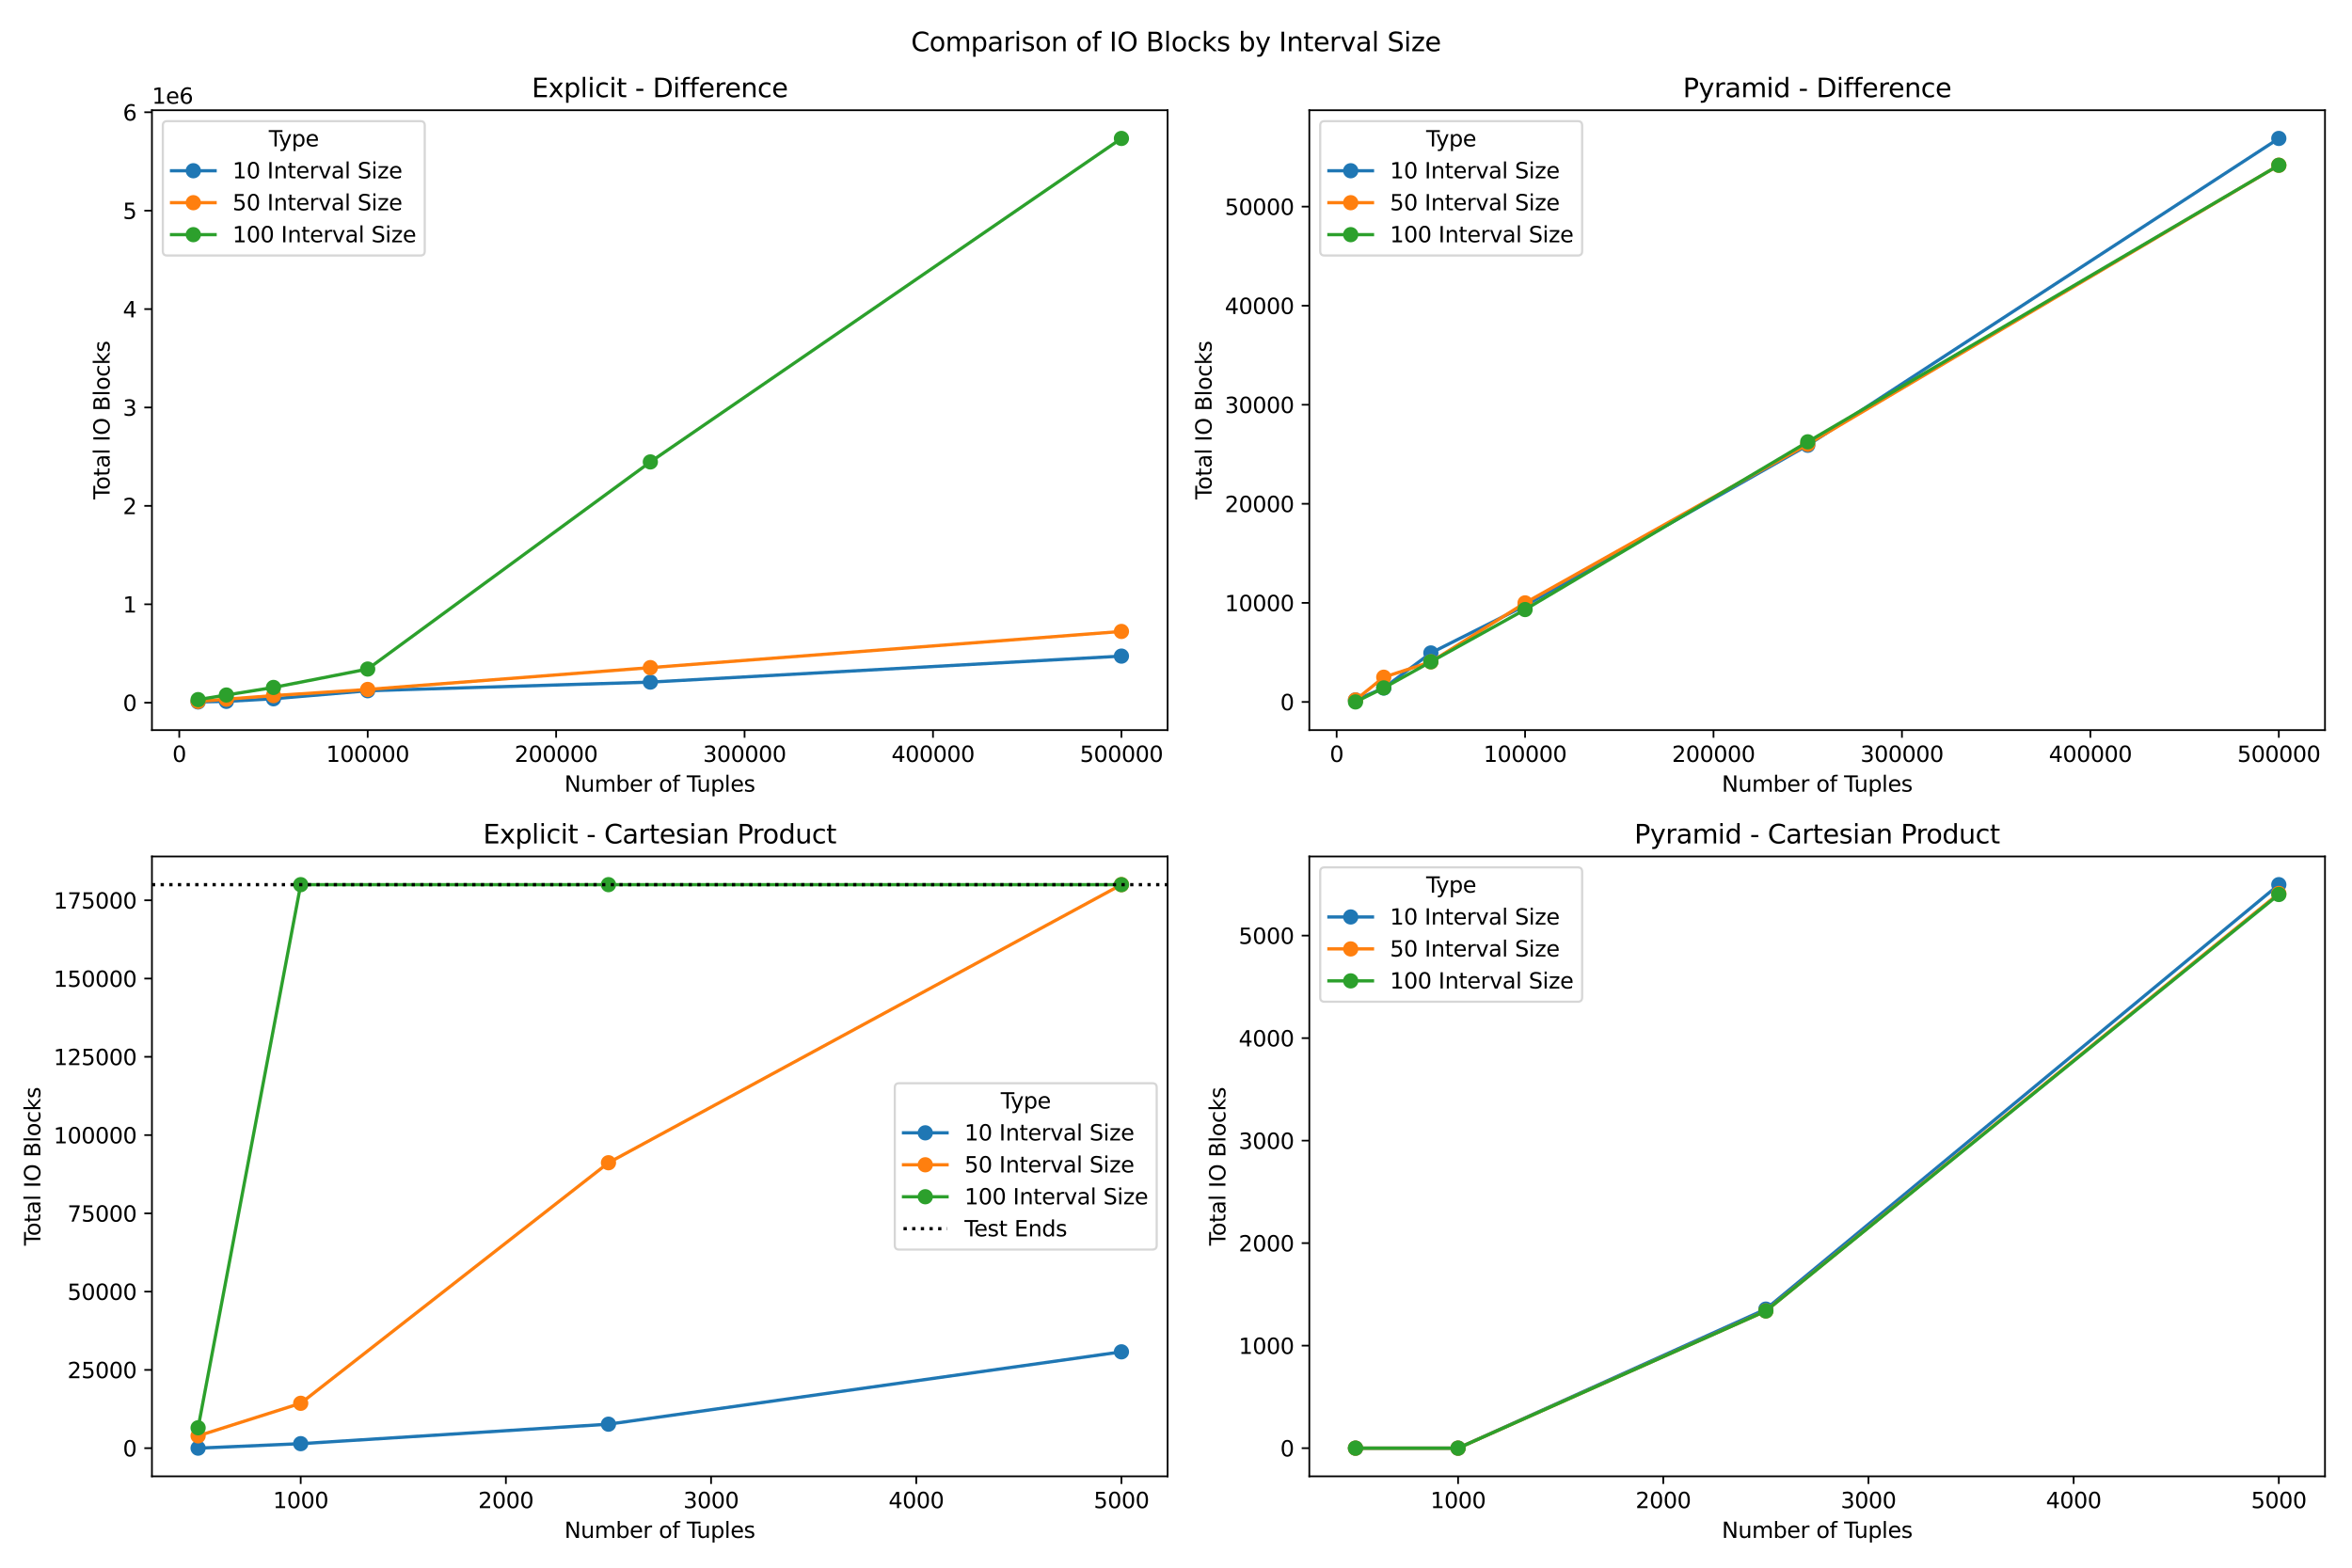 <?xml version="1.0" encoding="utf-8" standalone="no"?>
<!DOCTYPE svg PUBLIC "-//W3C//DTD SVG 1.1//EN"
  "http://www.w3.org/Graphics/SVG/1.1/DTD/svg11.dtd">
<svg xmlns:xlink="http://www.w3.org/1999/xlink" width="1080pt" height="720pt" viewBox="0 0 1080 720" xmlns="http://www.w3.org/2000/svg" version="1.1">
 <defs>
  <style type="text/css">*{stroke-linejoin: round; stroke-linecap: butt}</style>
 </defs>
 <g id="figure_1">
  <g id="patch_1">
   <path d="M 0 720 
L 1080 720 
L 1080 0 
L 0 0 
z
" style="fill: #ffffff"/>
  </g>
  <g id="axes_1">
   <g id="patch_2">
    <path d="M 69.77 335.32 
L 536.143 335.32 
L 536.143 50.64 
L 69.77 50.64 
z
" style="fill: #ffffff"/>
   </g>
   <g id="matplotlib.axis_1">
    <g id="xtick_1">
     <g id="line2d_1">
      <defs>
       <path id="m3720d63186" d="M 0 0 
L 0 3.5 
" style="stroke: #000000; stroke-width: 0.8"/>
      </defs>
      <g>
       <use xlink:href="#m3720d63186" x="82.316" y="335.32" style="stroke: #000000; stroke-width: 0.8"/>
      </g>
     </g>
     <g id="text_1">
      <!-- 0 -->
      <g transform="translate(79.135 349.918) scale(0.1 -0.1)">
       <defs>
        <path id="DejaVuSans-30" d="M 2034 4250 
Q 1547 4250 1301 3770 
Q 1056 3291 1056 2328 
Q 1056 1369 1301 889 
Q 1547 409 2034 409 
Q 2525 409 2770 889 
Q 3016 1369 3016 2328 
Q 3016 3291 2770 3770 
Q 2525 4250 2034 4250 
z
M 2034 4750 
Q 2819 4750 3233 4129 
Q 3647 3509 3647 2328 
Q 3647 1150 3233 529 
Q 2819 -91 2034 -91 
Q 1250 -91 836 529 
Q 422 1150 422 2328 
Q 422 3509 836 4129 
Q 1250 4750 2034 4750 
z
" transform="scale(0.016)"/>
       </defs>
       <use xlink:href="#DejaVuSans-30"/>
      </g>
     </g>
    </g>
    <g id="xtick_2">
     <g id="line2d_2">
      <g>
       <use xlink:href="#m3720d63186" x="168.842" y="335.32" style="stroke: #000000; stroke-width: 0.8"/>
      </g>
     </g>
     <g id="text_2">
      <!-- 100000 -->
      <g transform="translate(149.754 349.918) scale(0.1 -0.1)">
       <defs>
        <path id="DejaVuSans-31" d="M 794 531 
L 1825 531 
L 1825 4091 
L 703 3866 
L 703 4441 
L 1819 4666 
L 2450 4666 
L 2450 531 
L 3481 531 
L 3481 0 
L 794 0 
L 794 531 
z
" transform="scale(0.016)"/>
       </defs>
       <use xlink:href="#DejaVuSans-31"/>
       <use xlink:href="#DejaVuSans-30" x="63.623"/>
       <use xlink:href="#DejaVuSans-30" x="127.246"/>
       <use xlink:href="#DejaVuSans-30" x="190.869"/>
       <use xlink:href="#DejaVuSans-30" x="254.492"/>
       <use xlink:href="#DejaVuSans-30" x="318.115"/>
      </g>
     </g>
    </g>
    <g id="xtick_3">
     <g id="line2d_3">
      <g>
       <use xlink:href="#m3720d63186" x="255.368" y="335.32" style="stroke: #000000; stroke-width: 0.8"/>
      </g>
     </g>
     <g id="text_3">
      <!-- 200000 -->
      <g transform="translate(236.28 349.918) scale(0.1 -0.1)">
       <defs>
        <path id="DejaVuSans-32" d="M 1228 531 
L 3431 531 
L 3431 0 
L 469 0 
L 469 531 
Q 828 903 1448 1529 
Q 2069 2156 2228 2338 
Q 2531 2678 2651 2914 
Q 2772 3150 2772 3378 
Q 2772 3750 2511 3984 
Q 2250 4219 1831 4219 
Q 1534 4219 1204 4116 
Q 875 4013 500 3803 
L 500 4441 
Q 881 4594 1212 4672 
Q 1544 4750 1819 4750 
Q 2544 4750 2975 4387 
Q 3406 4025 3406 3419 
Q 3406 3131 3298 2873 
Q 3191 2616 2906 2266 
Q 2828 2175 2409 1742 
Q 1991 1309 1228 531 
z
" transform="scale(0.016)"/>
       </defs>
       <use xlink:href="#DejaVuSans-32"/>
       <use xlink:href="#DejaVuSans-30" x="63.623"/>
       <use xlink:href="#DejaVuSans-30" x="127.246"/>
       <use xlink:href="#DejaVuSans-30" x="190.869"/>
       <use xlink:href="#DejaVuSans-30" x="254.492"/>
       <use xlink:href="#DejaVuSans-30" x="318.115"/>
      </g>
     </g>
    </g>
    <g id="xtick_4">
     <g id="line2d_4">
      <g>
       <use xlink:href="#m3720d63186" x="341.893" y="335.32" style="stroke: #000000; stroke-width: 0.8"/>
      </g>
     </g>
     <g id="text_4">
      <!-- 300000 -->
      <g transform="translate(322.806 349.918) scale(0.1 -0.1)">
       <defs>
        <path id="DejaVuSans-33" d="M 2597 2516 
Q 3050 2419 3304 2112 
Q 3559 1806 3559 1356 
Q 3559 666 3084 287 
Q 2609 -91 1734 -91 
Q 1441 -91 1130 -33 
Q 819 25 488 141 
L 488 750 
Q 750 597 1062 519 
Q 1375 441 1716 441 
Q 2309 441 2620 675 
Q 2931 909 2931 1356 
Q 2931 1769 2642 2001 
Q 2353 2234 1838 2234 
L 1294 2234 
L 1294 2753 
L 1863 2753 
Q 2328 2753 2575 2939 
Q 2822 3125 2822 3475 
Q 2822 3834 2567 4026 
Q 2313 4219 1838 4219 
Q 1578 4219 1281 4162 
Q 984 4106 628 3988 
L 628 4550 
Q 988 4650 1302 4700 
Q 1616 4750 1894 4750 
Q 2613 4750 3031 4423 
Q 3450 4097 3450 3541 
Q 3450 3153 3228 2886 
Q 3006 2619 2597 2516 
z
" transform="scale(0.016)"/>
       </defs>
       <use xlink:href="#DejaVuSans-33"/>
       <use xlink:href="#DejaVuSans-30" x="63.623"/>
       <use xlink:href="#DejaVuSans-30" x="127.246"/>
       <use xlink:href="#DejaVuSans-30" x="190.869"/>
       <use xlink:href="#DejaVuSans-30" x="254.492"/>
       <use xlink:href="#DejaVuSans-30" x="318.115"/>
      </g>
     </g>
    </g>
    <g id="xtick_5">
     <g id="line2d_5">
      <g>
       <use xlink:href="#m3720d63186" x="428.419" y="335.32" style="stroke: #000000; stroke-width: 0.8"/>
      </g>
     </g>
     <g id="text_5">
      <!-- 400000 -->
      <g transform="translate(409.331 349.918) scale(0.1 -0.1)">
       <defs>
        <path id="DejaVuSans-34" d="M 2419 4116 
L 825 1625 
L 2419 1625 
L 2419 4116 
z
M 2253 4666 
L 3047 4666 
L 3047 1625 
L 3713 1625 
L 3713 1100 
L 3047 1100 
L 3047 0 
L 2419 0 
L 2419 1100 
L 313 1100 
L 313 1709 
L 2253 4666 
z
" transform="scale(0.016)"/>
       </defs>
       <use xlink:href="#DejaVuSans-34"/>
       <use xlink:href="#DejaVuSans-30" x="63.623"/>
       <use xlink:href="#DejaVuSans-30" x="127.246"/>
       <use xlink:href="#DejaVuSans-30" x="190.869"/>
       <use xlink:href="#DejaVuSans-30" x="254.492"/>
       <use xlink:href="#DejaVuSans-30" x="318.115"/>
      </g>
     </g>
    </g>
    <g id="xtick_6">
     <g id="line2d_6">
      <g>
       <use xlink:href="#m3720d63186" x="514.945" y="335.32" style="stroke: #000000; stroke-width: 0.8"/>
      </g>
     </g>
     <g id="text_6">
      <!-- 500000 -->
      <g transform="translate(495.857 349.918) scale(0.1 -0.1)">
       <defs>
        <path id="DejaVuSans-35" d="M 691 4666 
L 3169 4666 
L 3169 4134 
L 1269 4134 
L 1269 2991 
Q 1406 3038 1543 3061 
Q 1681 3084 1819 3084 
Q 2600 3084 3056 2656 
Q 3513 2228 3513 1497 
Q 3513 744 3044 326 
Q 2575 -91 1722 -91 
Q 1428 -91 1123 -41 
Q 819 9 494 109 
L 494 744 
Q 775 591 1075 516 
Q 1375 441 1709 441 
Q 2250 441 2565 725 
Q 2881 1009 2881 1497 
Q 2881 1984 2565 2268 
Q 2250 2553 1709 2553 
Q 1456 2553 1204 2497 
Q 953 2441 691 2322 
L 691 4666 
z
" transform="scale(0.016)"/>
       </defs>
       <use xlink:href="#DejaVuSans-35"/>
       <use xlink:href="#DejaVuSans-30" x="63.623"/>
       <use xlink:href="#DejaVuSans-30" x="127.246"/>
       <use xlink:href="#DejaVuSans-30" x="190.869"/>
       <use xlink:href="#DejaVuSans-30" x="254.492"/>
       <use xlink:href="#DejaVuSans-30" x="318.115"/>
      </g>
     </g>
    </g>
    <g id="text_7">
     <!-- Number of Tuples -->
     <g transform="translate(259.162 363.597) scale(0.1 -0.1)">
      <defs>
       <path id="DejaVuSans-4e" d="M 628 4666 
L 1478 4666 
L 3547 763 
L 3547 4666 
L 4159 4666 
L 4159 0 
L 3309 0 
L 1241 3903 
L 1241 0 
L 628 0 
L 628 4666 
z
" transform="scale(0.016)"/>
       <path id="DejaVuSans-75" d="M 544 1381 
L 544 3500 
L 1119 3500 
L 1119 1403 
Q 1119 906 1312 657 
Q 1506 409 1894 409 
Q 2359 409 2629 706 
Q 2900 1003 2900 1516 
L 2900 3500 
L 3475 3500 
L 3475 0 
L 2900 0 
L 2900 538 
Q 2691 219 2414 64 
Q 2138 -91 1772 -91 
Q 1169 -91 856 284 
Q 544 659 544 1381 
z
M 1991 3584 
L 1991 3584 
z
" transform="scale(0.016)"/>
       <path id="DejaVuSans-6d" d="M 3328 2828 
Q 3544 3216 3844 3400 
Q 4144 3584 4550 3584 
Q 5097 3584 5394 3201 
Q 5691 2819 5691 2113 
L 5691 0 
L 5113 0 
L 5113 2094 
Q 5113 2597 4934 2840 
Q 4756 3084 4391 3084 
Q 3944 3084 3684 2787 
Q 3425 2491 3425 1978 
L 3425 0 
L 2847 0 
L 2847 2094 
Q 2847 2600 2669 2842 
Q 2491 3084 2119 3084 
Q 1678 3084 1418 2786 
Q 1159 2488 1159 1978 
L 1159 0 
L 581 0 
L 581 3500 
L 1159 3500 
L 1159 2956 
Q 1356 3278 1631 3431 
Q 1906 3584 2284 3584 
Q 2666 3584 2933 3390 
Q 3200 3197 3328 2828 
z
" transform="scale(0.016)"/>
       <path id="DejaVuSans-62" d="M 3116 1747 
Q 3116 2381 2855 2742 
Q 2594 3103 2138 3103 
Q 1681 3103 1420 2742 
Q 1159 2381 1159 1747 
Q 1159 1113 1420 752 
Q 1681 391 2138 391 
Q 2594 391 2855 752 
Q 3116 1113 3116 1747 
z
M 1159 2969 
Q 1341 3281 1617 3432 
Q 1894 3584 2278 3584 
Q 2916 3584 3314 3078 
Q 3713 2572 3713 1747 
Q 3713 922 3314 415 
Q 2916 -91 2278 -91 
Q 1894 -91 1617 61 
Q 1341 213 1159 525 
L 1159 0 
L 581 0 
L 581 4863 
L 1159 4863 
L 1159 2969 
z
" transform="scale(0.016)"/>
       <path id="DejaVuSans-65" d="M 3597 1894 
L 3597 1613 
L 953 1613 
Q 991 1019 1311 708 
Q 1631 397 2203 397 
Q 2534 397 2845 478 
Q 3156 559 3463 722 
L 3463 178 
Q 3153 47 2828 -22 
Q 2503 -91 2169 -91 
Q 1331 -91 842 396 
Q 353 884 353 1716 
Q 353 2575 817 3079 
Q 1281 3584 2069 3584 
Q 2775 3584 3186 3129 
Q 3597 2675 3597 1894 
z
M 3022 2063 
Q 3016 2534 2758 2815 
Q 2500 3097 2075 3097 
Q 1594 3097 1305 2825 
Q 1016 2553 972 2059 
L 3022 2063 
z
" transform="scale(0.016)"/>
       <path id="DejaVuSans-72" d="M 2631 2963 
Q 2534 3019 2420 3045 
Q 2306 3072 2169 3072 
Q 1681 3072 1420 2755 
Q 1159 2438 1159 1844 
L 1159 0 
L 581 0 
L 581 3500 
L 1159 3500 
L 1159 2956 
Q 1341 3275 1631 3429 
Q 1922 3584 2338 3584 
Q 2397 3584 2469 3576 
Q 2541 3569 2628 3553 
L 2631 2963 
z
" transform="scale(0.016)"/>
       <path id="DejaVuSans-20" transform="scale(0.016)"/>
       <path id="DejaVuSans-6f" d="M 1959 3097 
Q 1497 3097 1228 2736 
Q 959 2375 959 1747 
Q 959 1119 1226 758 
Q 1494 397 1959 397 
Q 2419 397 2687 759 
Q 2956 1122 2956 1747 
Q 2956 2369 2687 2733 
Q 2419 3097 1959 3097 
z
M 1959 3584 
Q 2709 3584 3137 3096 
Q 3566 2609 3566 1747 
Q 3566 888 3137 398 
Q 2709 -91 1959 -91 
Q 1206 -91 779 398 
Q 353 888 353 1747 
Q 353 2609 779 3096 
Q 1206 3584 1959 3584 
z
" transform="scale(0.016)"/>
       <path id="DejaVuSans-66" d="M 2375 4863 
L 2375 4384 
L 1825 4384 
Q 1516 4384 1395 4259 
Q 1275 4134 1275 3809 
L 1275 3500 
L 2222 3500 
L 2222 3053 
L 1275 3053 
L 1275 0 
L 697 0 
L 697 3053 
L 147 3053 
L 147 3500 
L 697 3500 
L 697 3744 
Q 697 4328 969 4595 
Q 1241 4863 1831 4863 
L 2375 4863 
z
" transform="scale(0.016)"/>
       <path id="DejaVuSans-54" d="M -19 4666 
L 3928 4666 
L 3928 4134 
L 2272 4134 
L 2272 0 
L 1638 0 
L 1638 4134 
L -19 4134 
L -19 4666 
z
" transform="scale(0.016)"/>
       <path id="DejaVuSans-70" d="M 1159 525 
L 1159 -1331 
L 581 -1331 
L 581 3500 
L 1159 3500 
L 1159 2969 
Q 1341 3281 1617 3432 
Q 1894 3584 2278 3584 
Q 2916 3584 3314 3078 
Q 3713 2572 3713 1747 
Q 3713 922 3314 415 
Q 2916 -91 2278 -91 
Q 1894 -91 1617 61 
Q 1341 213 1159 525 
z
M 3116 1747 
Q 3116 2381 2855 2742 
Q 2594 3103 2138 3103 
Q 1681 3103 1420 2742 
Q 1159 2381 1159 1747 
Q 1159 1113 1420 752 
Q 1681 391 2138 391 
Q 2594 391 2855 752 
Q 3116 1113 3116 1747 
z
" transform="scale(0.016)"/>
       <path id="DejaVuSans-6c" d="M 603 4863 
L 1178 4863 
L 1178 0 
L 603 0 
L 603 4863 
z
" transform="scale(0.016)"/>
       <path id="DejaVuSans-73" d="M 2834 3397 
L 2834 2853 
Q 2591 2978 2328 3040 
Q 2066 3103 1784 3103 
Q 1356 3103 1142 2972 
Q 928 2841 928 2578 
Q 928 2378 1081 2264 
Q 1234 2150 1697 2047 
L 1894 2003 
Q 2506 1872 2764 1633 
Q 3022 1394 3022 966 
Q 3022 478 2636 193 
Q 2250 -91 1575 -91 
Q 1294 -91 989 -36 
Q 684 19 347 128 
L 347 722 
Q 666 556 975 473 
Q 1284 391 1588 391 
Q 1994 391 2212 530 
Q 2431 669 2431 922 
Q 2431 1156 2273 1281 
Q 2116 1406 1581 1522 
L 1381 1569 
Q 847 1681 609 1914 
Q 372 2147 372 2553 
Q 372 3047 722 3315 
Q 1072 3584 1716 3584 
Q 2034 3584 2315 3537 
Q 2597 3491 2834 3397 
z
" transform="scale(0.016)"/>
      </defs>
      <use xlink:href="#DejaVuSans-4e"/>
      <use xlink:href="#DejaVuSans-75" x="74.805"/>
      <use xlink:href="#DejaVuSans-6d" x="138.184"/>
      <use xlink:href="#DejaVuSans-62" x="235.596"/>
      <use xlink:href="#DejaVuSans-65" x="299.072"/>
      <use xlink:href="#DejaVuSans-72" x="360.596"/>
      <use xlink:href="#DejaVuSans-20" x="401.709"/>
      <use xlink:href="#DejaVuSans-6f" x="433.496"/>
      <use xlink:href="#DejaVuSans-66" x="494.678"/>
      <use xlink:href="#DejaVuSans-20" x="529.883"/>
      <use xlink:href="#DejaVuSans-54" x="561.67"/>
      <use xlink:href="#DejaVuSans-75" x="607.629"/>
      <use xlink:href="#DejaVuSans-70" x="671.008"/>
      <use xlink:href="#DejaVuSans-6c" x="734.484"/>
      <use xlink:href="#DejaVuSans-65" x="762.268"/>
      <use xlink:href="#DejaVuSans-73" x="823.791"/>
     </g>
    </g>
   </g>
   <g id="matplotlib.axis_2">
    <g id="ytick_1">
     <g id="line2d_7">
      <defs>
       <path id="m78398ada09" d="M 0 0 
L -3.5 0 
" style="stroke: #000000; stroke-width: 0.8"/>
      </defs>
      <g>
       <use xlink:href="#m78398ada09" x="69.77" y="322.723" style="stroke: #000000; stroke-width: 0.8"/>
      </g>
     </g>
     <g id="text_8">
      <!-- 0 -->
      <g transform="translate(56.407 326.523) scale(0.1 -0.1)">
       <use xlink:href="#DejaVuSans-30"/>
      </g>
     </g>
    </g>
    <g id="ytick_2">
     <g id="line2d_8">
      <g>
       <use xlink:href="#m78398ada09" x="69.77" y="277.529" style="stroke: #000000; stroke-width: 0.8"/>
      </g>
     </g>
     <g id="text_9">
      <!-- 1 -->
      <g transform="translate(56.407 281.328) scale(0.1 -0.1)">
       <use xlink:href="#DejaVuSans-31"/>
      </g>
     </g>
    </g>
    <g id="ytick_3">
     <g id="line2d_9">
      <g>
       <use xlink:href="#m78398ada09" x="69.77" y="232.335" style="stroke: #000000; stroke-width: 0.8"/>
      </g>
     </g>
     <g id="text_10">
      <!-- 2 -->
      <g transform="translate(56.407 236.134) scale(0.1 -0.1)">
       <use xlink:href="#DejaVuSans-32"/>
      </g>
     </g>
    </g>
    <g id="ytick_4">
     <g id="line2d_10">
      <g>
       <use xlink:href="#m78398ada09" x="69.77" y="187.14" style="stroke: #000000; stroke-width: 0.8"/>
      </g>
     </g>
     <g id="text_11">
      <!-- 3 -->
      <g transform="translate(56.407 190.939) scale(0.1 -0.1)">
       <use xlink:href="#DejaVuSans-33"/>
      </g>
     </g>
    </g>
    <g id="ytick_5">
     <g id="line2d_11">
      <g>
       <use xlink:href="#m78398ada09" x="69.77" y="141.946" style="stroke: #000000; stroke-width: 0.8"/>
      </g>
     </g>
     <g id="text_12">
      <!-- 4 -->
      <g transform="translate(56.407 145.745) scale(0.1 -0.1)">
       <use xlink:href="#DejaVuSans-34"/>
      </g>
     </g>
    </g>
    <g id="ytick_6">
     <g id="line2d_12">
      <g>
       <use xlink:href="#m78398ada09" x="69.77" y="96.751" style="stroke: #000000; stroke-width: 0.8"/>
      </g>
     </g>
     <g id="text_13">
      <!-- 5 -->
      <g transform="translate(56.407 100.55) scale(0.1 -0.1)">
       <use xlink:href="#DejaVuSans-35"/>
      </g>
     </g>
    </g>
    <g id="ytick_7">
     <g id="line2d_13">
      <g>
       <use xlink:href="#m78398ada09" x="69.77" y="51.557" style="stroke: #000000; stroke-width: 0.8"/>
      </g>
     </g>
     <g id="text_14">
      <!-- 6 -->
      <g transform="translate(56.407 55.356) scale(0.1 -0.1)">
       <defs>
        <path id="DejaVuSans-36" d="M 2113 2584 
Q 1688 2584 1439 2293 
Q 1191 2003 1191 1497 
Q 1191 994 1439 701 
Q 1688 409 2113 409 
Q 2538 409 2786 701 
Q 3034 994 3034 1497 
Q 3034 2003 2786 2293 
Q 2538 2584 2113 2584 
z
M 3366 4563 
L 3366 3988 
Q 3128 4100 2886 4159 
Q 2644 4219 2406 4219 
Q 1781 4219 1451 3797 
Q 1122 3375 1075 2522 
Q 1259 2794 1537 2939 
Q 1816 3084 2150 3084 
Q 2853 3084 3261 2657 
Q 3669 2231 3669 1497 
Q 3669 778 3244 343 
Q 2819 -91 2113 -91 
Q 1303 -91 875 529 
Q 447 1150 447 2328 
Q 447 3434 972 4092 
Q 1497 4750 2381 4750 
Q 2619 4750 2861 4703 
Q 3103 4656 3366 4563 
z
" transform="scale(0.016)"/>
       </defs>
       <use xlink:href="#DejaVuSans-36"/>
      </g>
     </g>
    </g>
    <g id="text_15">
     <!-- Total IO Blocks -->
     <g transform="translate(50.328 229.374) rotate(-90) scale(0.1 -0.1)">
      <defs>
       <path id="DejaVuSans-74" d="M 1172 4494 
L 1172 3500 
L 2356 3500 
L 2356 3053 
L 1172 3053 
L 1172 1153 
Q 1172 725 1289 603 
Q 1406 481 1766 481 
L 2356 481 
L 2356 0 
L 1766 0 
Q 1100 0 847 248 
Q 594 497 594 1153 
L 594 3053 
L 172 3053 
L 172 3500 
L 594 3500 
L 594 4494 
L 1172 4494 
z
" transform="scale(0.016)"/>
       <path id="DejaVuSans-61" d="M 2194 1759 
Q 1497 1759 1228 1600 
Q 959 1441 959 1056 
Q 959 750 1161 570 
Q 1363 391 1709 391 
Q 2188 391 2477 730 
Q 2766 1069 2766 1631 
L 2766 1759 
L 2194 1759 
z
M 3341 1997 
L 3341 0 
L 2766 0 
L 2766 531 
Q 2569 213 2275 61 
Q 1981 -91 1556 -91 
Q 1019 -91 701 211 
Q 384 513 384 1019 
Q 384 1609 779 1909 
Q 1175 2209 1959 2209 
L 2766 2209 
L 2766 2266 
Q 2766 2663 2505 2880 
Q 2244 3097 1772 3097 
Q 1472 3097 1187 3025 
Q 903 2953 641 2809 
L 641 3341 
Q 956 3463 1253 3523 
Q 1550 3584 1831 3584 
Q 2591 3584 2966 3190 
Q 3341 2797 3341 1997 
z
" transform="scale(0.016)"/>
       <path id="DejaVuSans-49" d="M 628 4666 
L 1259 4666 
L 1259 0 
L 628 0 
L 628 4666 
z
" transform="scale(0.016)"/>
       <path id="DejaVuSans-4f" d="M 2522 4238 
Q 1834 4238 1429 3725 
Q 1025 3213 1025 2328 
Q 1025 1447 1429 934 
Q 1834 422 2522 422 
Q 3209 422 3611 934 
Q 4013 1447 4013 2328 
Q 4013 3213 3611 3725 
Q 3209 4238 2522 4238 
z
M 2522 4750 
Q 3503 4750 4090 4092 
Q 4678 3434 4678 2328 
Q 4678 1225 4090 567 
Q 3503 -91 2522 -91 
Q 1538 -91 948 565 
Q 359 1222 359 2328 
Q 359 3434 948 4092 
Q 1538 4750 2522 4750 
z
" transform="scale(0.016)"/>
       <path id="DejaVuSans-42" d="M 1259 2228 
L 1259 519 
L 2272 519 
Q 2781 519 3026 730 
Q 3272 941 3272 1375 
Q 3272 1813 3026 2020 
Q 2781 2228 2272 2228 
L 1259 2228 
z
M 1259 4147 
L 1259 2741 
L 2194 2741 
Q 2656 2741 2882 2914 
Q 3109 3088 3109 3444 
Q 3109 3797 2882 3972 
Q 2656 4147 2194 4147 
L 1259 4147 
z
M 628 4666 
L 2241 4666 
Q 2963 4666 3353 4366 
Q 3744 4066 3744 3513 
Q 3744 3084 3544 2831 
Q 3344 2578 2956 2516 
Q 3422 2416 3680 2098 
Q 3938 1781 3938 1306 
Q 3938 681 3513 340 
Q 3088 0 2303 0 
L 628 0 
L 628 4666 
z
" transform="scale(0.016)"/>
       <path id="DejaVuSans-63" d="M 3122 3366 
L 3122 2828 
Q 2878 2963 2633 3030 
Q 2388 3097 2138 3097 
Q 1578 3097 1268 2742 
Q 959 2388 959 1747 
Q 959 1106 1268 751 
Q 1578 397 2138 397 
Q 2388 397 2633 464 
Q 2878 531 3122 666 
L 3122 134 
Q 2881 22 2623 -34 
Q 2366 -91 2075 -91 
Q 1284 -91 818 406 
Q 353 903 353 1747 
Q 353 2603 823 3093 
Q 1294 3584 2113 3584 
Q 2378 3584 2631 3529 
Q 2884 3475 3122 3366 
z
" transform="scale(0.016)"/>
       <path id="DejaVuSans-6b" d="M 581 4863 
L 1159 4863 
L 1159 1991 
L 2875 3500 
L 3609 3500 
L 1753 1863 
L 3688 0 
L 2938 0 
L 1159 1709 
L 1159 0 
L 581 0 
L 581 4863 
z
" transform="scale(0.016)"/>
      </defs>
      <use xlink:href="#DejaVuSans-54"/>
      <use xlink:href="#DejaVuSans-6f" x="44.084"/>
      <use xlink:href="#DejaVuSans-74" x="105.266"/>
      <use xlink:href="#DejaVuSans-61" x="144.475"/>
      <use xlink:href="#DejaVuSans-6c" x="205.754"/>
      <use xlink:href="#DejaVuSans-20" x="233.537"/>
      <use xlink:href="#DejaVuSans-49" x="265.324"/>
      <use xlink:href="#DejaVuSans-4f" x="294.816"/>
      <use xlink:href="#DejaVuSans-20" x="373.527"/>
      <use xlink:href="#DejaVuSans-42" x="405.314"/>
      <use xlink:href="#DejaVuSans-6c" x="473.918"/>
      <use xlink:href="#DejaVuSans-6f" x="501.701"/>
      <use xlink:href="#DejaVuSans-63" x="562.883"/>
      <use xlink:href="#DejaVuSans-6b" x="617.863"/>
      <use xlink:href="#DejaVuSans-73" x="675.773"/>
     </g>
    </g>
    <g id="text_16">
     <!-- 1e6 -->
     <g transform="translate(69.77 47.64) scale(0.1 -0.1)">
      <use xlink:href="#DejaVuSans-31"/>
      <use xlink:href="#DejaVuSans-65" x="63.623"/>
      <use xlink:href="#DejaVuSans-36" x="125.146"/>
     </g>
    </g>
   </g>
   <g id="line2d_14">
    <path d="M 90.969 322.38 
L 103.948 322.114 
L 125.579 320.93 
L 168.842 317.238 
L 298.63 313.273 
L 514.945 301.333 
" clip-path="url(#p14f8f07095)" style="fill: none; stroke: #1f77b4; stroke-width: 1.5; stroke-linecap: square"/>
    <defs>
     <path id="mf1fcc7cad8" d="M 0 3 
C 0.796 3 1.559 2.684 2.121 2.121 
C 2.684 1.559 3 0.796 3 0 
C 3 -0.796 2.684 -1.559 2.121 -2.121 
C 1.559 -2.684 0.796 -3 0 -3 
C -0.796 -3 -1.559 -2.684 -2.121 -2.121 
C -2.684 -1.559 -3 -0.796 -3 0 
C -3 0.796 -2.684 1.559 -2.121 2.121 
C -1.559 2.684 -0.796 3 0 3 
z
" style="stroke: #1f77b4"/>
    </defs>
    <g clip-path="url(#p14f8f07095)">
     <use xlink:href="#mf1fcc7cad8" x="90.969" y="322.38" style="fill: #1f77b4; stroke: #1f77b4"/>
     <use xlink:href="#mf1fcc7cad8" x="103.948" y="322.114" style="fill: #1f77b4; stroke: #1f77b4"/>
     <use xlink:href="#mf1fcc7cad8" x="125.579" y="320.93" style="fill: #1f77b4; stroke: #1f77b4"/>
     <use xlink:href="#mf1fcc7cad8" x="168.842" y="317.238" style="fill: #1f77b4; stroke: #1f77b4"/>
     <use xlink:href="#mf1fcc7cad8" x="298.63" y="313.273" style="fill: #1f77b4; stroke: #1f77b4"/>
     <use xlink:href="#mf1fcc7cad8" x="514.945" y="301.333" style="fill: #1f77b4; stroke: #1f77b4"/>
    </g>
   </g>
   <g id="line2d_15">
    <path d="M 90.969 322.162 
L 103.948 321.11 
L 125.579 319.473 
L 168.842 316.646 
L 298.63 306.617 
L 514.945 290.007 
" clip-path="url(#p14f8f07095)" style="fill: none; stroke: #ff7f0e; stroke-width: 1.5; stroke-linecap: square"/>
    <defs>
     <path id="m586d03a711" d="M 0 3 
C 0.796 3 1.559 2.684 2.121 2.121 
C 2.684 1.559 3 0.796 3 0 
C 3 -0.796 2.684 -1.559 2.121 -2.121 
C 1.559 -2.684 0.796 -3 0 -3 
C -0.796 -3 -1.559 -2.684 -2.121 -2.121 
C -2.684 -1.559 -3 -0.796 -3 0 
C -3 0.796 -2.684 1.559 -2.121 2.121 
C -1.559 2.684 -0.796 3 0 3 
z
" style="stroke: #ff7f0e"/>
    </defs>
    <g clip-path="url(#p14f8f07095)">
     <use xlink:href="#m586d03a711" x="90.969" y="322.162" style="fill: #ff7f0e; stroke: #ff7f0e"/>
     <use xlink:href="#m586d03a711" x="103.948" y="321.11" style="fill: #ff7f0e; stroke: #ff7f0e"/>
     <use xlink:href="#m586d03a711" x="125.579" y="319.473" style="fill: #ff7f0e; stroke: #ff7f0e"/>
     <use xlink:href="#m586d03a711" x="168.842" y="316.646" style="fill: #ff7f0e; stroke: #ff7f0e"/>
     <use xlink:href="#m586d03a711" x="298.63" y="306.617" style="fill: #ff7f0e; stroke: #ff7f0e"/>
     <use xlink:href="#m586d03a711" x="514.945" y="290.007" style="fill: #ff7f0e; stroke: #ff7f0e"/>
    </g>
   </g>
   <g id="line2d_16">
    <path d="M 90.969 321.316 
L 103.948 319.207 
L 125.579 315.729 
L 168.842 307.274 
L 298.63 212.152 
L 514.945 63.58 
" clip-path="url(#p14f8f07095)" style="fill: none; stroke: #2ca02c; stroke-width: 1.5; stroke-linecap: square"/>
    <defs>
     <path id="mb58b3ad330" d="M 0 3 
C 0.796 3 1.559 2.684 2.121 2.121 
C 2.684 1.559 3 0.796 3 0 
C 3 -0.796 2.684 -1.559 2.121 -2.121 
C 1.559 -2.684 0.796 -3 0 -3 
C -0.796 -3 -1.559 -2.684 -2.121 -2.121 
C -2.684 -1.559 -3 -0.796 -3 0 
C -3 0.796 -2.684 1.559 -2.121 2.121 
C -1.559 2.684 -0.796 3 0 3 
z
" style="stroke: #2ca02c"/>
    </defs>
    <g clip-path="url(#p14f8f07095)">
     <use xlink:href="#mb58b3ad330" x="90.969" y="321.316" style="fill: #2ca02c; stroke: #2ca02c"/>
     <use xlink:href="#mb58b3ad330" x="103.948" y="319.207" style="fill: #2ca02c; stroke: #2ca02c"/>
     <use xlink:href="#mb58b3ad330" x="125.579" y="315.729" style="fill: #2ca02c; stroke: #2ca02c"/>
     <use xlink:href="#mb58b3ad330" x="168.842" y="307.274" style="fill: #2ca02c; stroke: #2ca02c"/>
     <use xlink:href="#mb58b3ad330" x="298.63" y="212.152" style="fill: #2ca02c; stroke: #2ca02c"/>
     <use xlink:href="#mb58b3ad330" x="514.945" y="63.58" style="fill: #2ca02c; stroke: #2ca02c"/>
    </g>
   </g>
   <g id="patch_3">
    <path d="M 69.77 335.32 
L 69.77 50.64 
" style="fill: none; stroke: #000000; stroke-width: 0.8; stroke-linejoin: miter; stroke-linecap: square"/>
   </g>
   <g id="patch_4">
    <path d="M 536.143 335.32 
L 536.143 50.64 
" style="fill: none; stroke: #000000; stroke-width: 0.8; stroke-linejoin: miter; stroke-linecap: square"/>
   </g>
   <g id="patch_5">
    <path d="M 69.77 335.32 
L 536.143 335.32 
" style="fill: none; stroke: #000000; stroke-width: 0.8; stroke-linejoin: miter; stroke-linecap: square"/>
   </g>
   <g id="patch_6">
    <path d="M 69.77 50.64 
L 536.143 50.64 
" style="fill: none; stroke: #000000; stroke-width: 0.8; stroke-linejoin: miter; stroke-linecap: square"/>
   </g>
   <g id="text_17">
    <!-- Explicit - Difference -->
    <g transform="translate(244.155 44.64) scale(0.12 -0.12)">
     <defs>
      <path id="DejaVuSans-45" d="M 628 4666 
L 3578 4666 
L 3578 4134 
L 1259 4134 
L 1259 2753 
L 3481 2753 
L 3481 2222 
L 1259 2222 
L 1259 531 
L 3634 531 
L 3634 0 
L 628 0 
L 628 4666 
z
" transform="scale(0.016)"/>
      <path id="DejaVuSans-78" d="M 3513 3500 
L 2247 1797 
L 3578 0 
L 2900 0 
L 1881 1375 
L 863 0 
L 184 0 
L 1544 1831 
L 300 3500 
L 978 3500 
L 1906 2253 
L 2834 3500 
L 3513 3500 
z
" transform="scale(0.016)"/>
      <path id="DejaVuSans-69" d="M 603 3500 
L 1178 3500 
L 1178 0 
L 603 0 
L 603 3500 
z
M 603 4863 
L 1178 4863 
L 1178 4134 
L 603 4134 
L 603 4863 
z
" transform="scale(0.016)"/>
      <path id="DejaVuSans-2d" d="M 313 2009 
L 1997 2009 
L 1997 1497 
L 313 1497 
L 313 2009 
z
" transform="scale(0.016)"/>
      <path id="DejaVuSans-44" d="M 1259 4147 
L 1259 519 
L 2022 519 
Q 2988 519 3436 956 
Q 3884 1394 3884 2338 
Q 3884 3275 3436 3711 
Q 2988 4147 2022 4147 
L 1259 4147 
z
M 628 4666 
L 1925 4666 
Q 3281 4666 3915 4102 
Q 4550 3538 4550 2338 
Q 4550 1131 3912 565 
Q 3275 0 1925 0 
L 628 0 
L 628 4666 
z
" transform="scale(0.016)"/>
      <path id="DejaVuSans-6e" d="M 3513 2113 
L 3513 0 
L 2938 0 
L 2938 2094 
Q 2938 2591 2744 2837 
Q 2550 3084 2163 3084 
Q 1697 3084 1428 2787 
Q 1159 2491 1159 1978 
L 1159 0 
L 581 0 
L 581 3500 
L 1159 3500 
L 1159 2956 
Q 1366 3272 1645 3428 
Q 1925 3584 2291 3584 
Q 2894 3584 3203 3211 
Q 3513 2838 3513 2113 
z
" transform="scale(0.016)"/>
     </defs>
     <use xlink:href="#DejaVuSans-45"/>
     <use xlink:href="#DejaVuSans-78" x="63.184"/>
     <use xlink:href="#DejaVuSans-70" x="122.363"/>
     <use xlink:href="#DejaVuSans-6c" x="185.84"/>
     <use xlink:href="#DejaVuSans-69" x="213.623"/>
     <use xlink:href="#DejaVuSans-63" x="241.406"/>
     <use xlink:href="#DejaVuSans-69" x="296.387"/>
     <use xlink:href="#DejaVuSans-74" x="324.17"/>
     <use xlink:href="#DejaVuSans-20" x="363.379"/>
     <use xlink:href="#DejaVuSans-2d" x="395.166"/>
     <use xlink:href="#DejaVuSans-20" x="431.25"/>
     <use xlink:href="#DejaVuSans-44" x="463.037"/>
     <use xlink:href="#DejaVuSans-69" x="540.039"/>
     <use xlink:href="#DejaVuSans-66" x="567.822"/>
     <use xlink:href="#DejaVuSans-66" x="603.027"/>
     <use xlink:href="#DejaVuSans-65" x="638.232"/>
     <use xlink:href="#DejaVuSans-72" x="699.756"/>
     <use xlink:href="#DejaVuSans-65" x="738.619"/>
     <use xlink:href="#DejaVuSans-6e" x="800.143"/>
     <use xlink:href="#DejaVuSans-63" x="863.521"/>
     <use xlink:href="#DejaVuSans-65" x="918.502"/>
    </g>
   </g>
   <g id="legend_1">
    <g id="patch_7">
     <path d="M 76.77 117.353 
L 193.039 117.353 
Q 195.039 117.353 195.039 115.353 
L 195.039 57.64 
Q 195.039 55.64 193.039 55.64 
L 76.77 55.64 
Q 74.77 55.64 74.77 57.64 
L 74.77 115.353 
Q 74.77 117.353 76.77 117.353 
z
" style="fill: #ffffff; opacity: 0.8; stroke: #cccccc; stroke-linejoin: miter"/>
    </g>
    <g id="text_18">
     <!-- Type -->
     <g transform="translate(123.422 67.238) scale(0.1 -0.1)">
      <defs>
       <path id="DejaVuSans-79" d="M 2059 -325 
Q 1816 -950 1584 -1140 
Q 1353 -1331 966 -1331 
L 506 -1331 
L 506 -850 
L 844 -850 
Q 1081 -850 1212 -737 
Q 1344 -625 1503 -206 
L 1606 56 
L 191 3500 
L 800 3500 
L 1894 763 
L 2988 3500 
L 3597 3500 
L 2059 -325 
z
" transform="scale(0.016)"/>
      </defs>
      <use xlink:href="#DejaVuSans-54"/>
      <use xlink:href="#DejaVuSans-79" x="45.459"/>
      <use xlink:href="#DejaVuSans-70" x="104.639"/>
      <use xlink:href="#DejaVuSans-65" x="168.115"/>
     </g>
    </g>
    <g id="line2d_17">
     <path d="M 78.77 78.417 
L 88.77 78.417 
L 98.77 78.417 
" style="fill: none; stroke: #1f77b4; stroke-width: 1.5; stroke-linecap: square"/>
     <g>
      <use xlink:href="#mf1fcc7cad8" x="88.77" y="78.417" style="fill: #1f77b4; stroke: #1f77b4"/>
     </g>
    </g>
    <g id="text_19">
     <!-- 10 Interval Size -->
     <g transform="translate(106.77 81.917) scale(0.1 -0.1)">
      <defs>
       <path id="DejaVuSans-76" d="M 191 3500 
L 800 3500 
L 1894 563 
L 2988 3500 
L 3597 3500 
L 2284 0 
L 1503 0 
L 191 3500 
z
" transform="scale(0.016)"/>
       <path id="DejaVuSans-53" d="M 3425 4513 
L 3425 3897 
Q 3066 4069 2747 4153 
Q 2428 4238 2131 4238 
Q 1616 4238 1336 4038 
Q 1056 3838 1056 3469 
Q 1056 3159 1242 3001 
Q 1428 2844 1947 2747 
L 2328 2669 
Q 3034 2534 3370 2195 
Q 3706 1856 3706 1288 
Q 3706 609 3251 259 
Q 2797 -91 1919 -91 
Q 1588 -91 1214 -16 
Q 841 59 441 206 
L 441 856 
Q 825 641 1194 531 
Q 1563 422 1919 422 
Q 2459 422 2753 634 
Q 3047 847 3047 1241 
Q 3047 1584 2836 1778 
Q 2625 1972 2144 2069 
L 1759 2144 
Q 1053 2284 737 2584 
Q 422 2884 422 3419 
Q 422 4038 858 4394 
Q 1294 4750 2059 4750 
Q 2388 4750 2728 4690 
Q 3069 4631 3425 4513 
z
" transform="scale(0.016)"/>
       <path id="DejaVuSans-7a" d="M 353 3500 
L 3084 3500 
L 3084 2975 
L 922 459 
L 3084 459 
L 3084 0 
L 275 0 
L 275 525 
L 2438 3041 
L 353 3041 
L 353 3500 
z
" transform="scale(0.016)"/>
      </defs>
      <use xlink:href="#DejaVuSans-31"/>
      <use xlink:href="#DejaVuSans-30" x="63.623"/>
      <use xlink:href="#DejaVuSans-20" x="127.246"/>
      <use xlink:href="#DejaVuSans-49" x="159.033"/>
      <use xlink:href="#DejaVuSans-6e" x="188.525"/>
      <use xlink:href="#DejaVuSans-74" x="251.904"/>
      <use xlink:href="#DejaVuSans-65" x="291.113"/>
      <use xlink:href="#DejaVuSans-72" x="352.637"/>
      <use xlink:href="#DejaVuSans-76" x="393.75"/>
      <use xlink:href="#DejaVuSans-61" x="452.93"/>
      <use xlink:href="#DejaVuSans-6c" x="514.209"/>
      <use xlink:href="#DejaVuSans-20" x="541.992"/>
      <use xlink:href="#DejaVuSans-53" x="573.779"/>
      <use xlink:href="#DejaVuSans-69" x="637.256"/>
      <use xlink:href="#DejaVuSans-7a" x="665.039"/>
      <use xlink:href="#DejaVuSans-65" x="717.529"/>
     </g>
    </g>
    <g id="line2d_18">
     <path d="M 78.77 93.095 
L 88.77 93.095 
L 98.77 93.095 
" style="fill: none; stroke: #ff7f0e; stroke-width: 1.5; stroke-linecap: square"/>
     <g>
      <use xlink:href="#m586d03a711" x="88.77" y="93.095" style="fill: #ff7f0e; stroke: #ff7f0e"/>
     </g>
    </g>
    <g id="text_20">
     <!-- 50 Interval Size -->
     <g transform="translate(106.77 96.595) scale(0.1 -0.1)">
      <use xlink:href="#DejaVuSans-35"/>
      <use xlink:href="#DejaVuSans-30" x="63.623"/>
      <use xlink:href="#DejaVuSans-20" x="127.246"/>
      <use xlink:href="#DejaVuSans-49" x="159.033"/>
      <use xlink:href="#DejaVuSans-6e" x="188.525"/>
      <use xlink:href="#DejaVuSans-74" x="251.904"/>
      <use xlink:href="#DejaVuSans-65" x="291.113"/>
      <use xlink:href="#DejaVuSans-72" x="352.637"/>
      <use xlink:href="#DejaVuSans-76" x="393.75"/>
      <use xlink:href="#DejaVuSans-61" x="452.93"/>
      <use xlink:href="#DejaVuSans-6c" x="514.209"/>
      <use xlink:href="#DejaVuSans-20" x="541.992"/>
      <use xlink:href="#DejaVuSans-53" x="573.779"/>
      <use xlink:href="#DejaVuSans-69" x="637.256"/>
      <use xlink:href="#DejaVuSans-7a" x="665.039"/>
      <use xlink:href="#DejaVuSans-65" x="717.529"/>
     </g>
    </g>
    <g id="line2d_19">
     <path d="M 78.77 107.773 
L 88.77 107.773 
L 98.77 107.773 
" style="fill: none; stroke: #2ca02c; stroke-width: 1.5; stroke-linecap: square"/>
     <g>
      <use xlink:href="#mb58b3ad330" x="88.77" y="107.773" style="fill: #2ca02c; stroke: #2ca02c"/>
     </g>
    </g>
    <g id="text_21">
     <!-- 100 Interval Size -->
     <g transform="translate(106.77 111.273) scale(0.1 -0.1)">
      <use xlink:href="#DejaVuSans-31"/>
      <use xlink:href="#DejaVuSans-30" x="63.623"/>
      <use xlink:href="#DejaVuSans-30" x="127.246"/>
      <use xlink:href="#DejaVuSans-20" x="190.869"/>
      <use xlink:href="#DejaVuSans-49" x="222.656"/>
      <use xlink:href="#DejaVuSans-6e" x="252.148"/>
      <use xlink:href="#DejaVuSans-74" x="315.527"/>
      <use xlink:href="#DejaVuSans-65" x="354.736"/>
      <use xlink:href="#DejaVuSans-72" x="416.26"/>
      <use xlink:href="#DejaVuSans-76" x="457.373"/>
      <use xlink:href="#DejaVuSans-61" x="516.553"/>
      <use xlink:href="#DejaVuSans-6c" x="577.832"/>
      <use xlink:href="#DejaVuSans-20" x="605.615"/>
      <use xlink:href="#DejaVuSans-53" x="637.402"/>
      <use xlink:href="#DejaVuSans-69" x="700.879"/>
      <use xlink:href="#DejaVuSans-7a" x="728.662"/>
      <use xlink:href="#DejaVuSans-65" x="781.152"/>
     </g>
    </g>
   </g>
  </g>
  <g id="axes_2">
   <g id="patch_8">
    <path d="M 601.22 335.32 
L 1067.593 335.32 
L 1067.593 50.64 
L 601.22 50.64 
z
" style="fill: #ffffff"/>
   </g>
   <g id="matplotlib.axis_3">
    <g id="xtick_7">
     <g id="line2d_20">
      <g>
       <use xlink:href="#m3720d63186" x="613.766" y="335.32" style="stroke: #000000; stroke-width: 0.8"/>
      </g>
     </g>
     <g id="text_22">
      <!-- 0 -->
      <g transform="translate(610.585 349.918) scale(0.1 -0.1)">
       <use xlink:href="#DejaVuSans-30"/>
      </g>
     </g>
    </g>
    <g id="xtick_8">
     <g id="line2d_21">
      <g>
       <use xlink:href="#m3720d63186" x="700.292" y="335.32" style="stroke: #000000; stroke-width: 0.8"/>
      </g>
     </g>
     <g id="text_23">
      <!-- 100000 -->
      <g transform="translate(681.204 349.918) scale(0.1 -0.1)">
       <use xlink:href="#DejaVuSans-31"/>
       <use xlink:href="#DejaVuSans-30" x="63.623"/>
       <use xlink:href="#DejaVuSans-30" x="127.246"/>
       <use xlink:href="#DejaVuSans-30" x="190.869"/>
       <use xlink:href="#DejaVuSans-30" x="254.492"/>
       <use xlink:href="#DejaVuSans-30" x="318.115"/>
      </g>
     </g>
    </g>
    <g id="xtick_9">
     <g id="line2d_22">
      <g>
       <use xlink:href="#m3720d63186" x="786.818" y="335.32" style="stroke: #000000; stroke-width: 0.8"/>
      </g>
     </g>
     <g id="text_24">
      <!-- 200000 -->
      <g transform="translate(767.73 349.918) scale(0.1 -0.1)">
       <use xlink:href="#DejaVuSans-32"/>
       <use xlink:href="#DejaVuSans-30" x="63.623"/>
       <use xlink:href="#DejaVuSans-30" x="127.246"/>
       <use xlink:href="#DejaVuSans-30" x="190.869"/>
       <use xlink:href="#DejaVuSans-30" x="254.492"/>
       <use xlink:href="#DejaVuSans-30" x="318.115"/>
      </g>
     </g>
    </g>
    <g id="xtick_10">
     <g id="line2d_23">
      <g>
       <use xlink:href="#m3720d63186" x="873.343" y="335.32" style="stroke: #000000; stroke-width: 0.8"/>
      </g>
     </g>
     <g id="text_25">
      <!-- 300000 -->
      <g transform="translate(854.256 349.918) scale(0.1 -0.1)">
       <use xlink:href="#DejaVuSans-33"/>
       <use xlink:href="#DejaVuSans-30" x="63.623"/>
       <use xlink:href="#DejaVuSans-30" x="127.246"/>
       <use xlink:href="#DejaVuSans-30" x="190.869"/>
       <use xlink:href="#DejaVuSans-30" x="254.492"/>
       <use xlink:href="#DejaVuSans-30" x="318.115"/>
      </g>
     </g>
    </g>
    <g id="xtick_11">
     <g id="line2d_24">
      <g>
       <use xlink:href="#m3720d63186" x="959.869" y="335.32" style="stroke: #000000; stroke-width: 0.8"/>
      </g>
     </g>
     <g id="text_26">
      <!-- 400000 -->
      <g transform="translate(940.781 349.918) scale(0.1 -0.1)">
       <use xlink:href="#DejaVuSans-34"/>
       <use xlink:href="#DejaVuSans-30" x="63.623"/>
       <use xlink:href="#DejaVuSans-30" x="127.246"/>
       <use xlink:href="#DejaVuSans-30" x="190.869"/>
       <use xlink:href="#DejaVuSans-30" x="254.492"/>
       <use xlink:href="#DejaVuSans-30" x="318.115"/>
      </g>
     </g>
    </g>
    <g id="xtick_12">
     <g id="line2d_25">
      <g>
       <use xlink:href="#m3720d63186" x="1046.395" y="335.32" style="stroke: #000000; stroke-width: 0.8"/>
      </g>
     </g>
     <g id="text_27">
      <!-- 500000 -->
      <g transform="translate(1027.307 349.918) scale(0.1 -0.1)">
       <use xlink:href="#DejaVuSans-35"/>
       <use xlink:href="#DejaVuSans-30" x="63.623"/>
       <use xlink:href="#DejaVuSans-30" x="127.246"/>
       <use xlink:href="#DejaVuSans-30" x="190.869"/>
       <use xlink:href="#DejaVuSans-30" x="254.492"/>
       <use xlink:href="#DejaVuSans-30" x="318.115"/>
      </g>
     </g>
    </g>
    <g id="text_28">
     <!-- Number of Tuples -->
     <g transform="translate(790.612 363.597) scale(0.1 -0.1)">
      <use xlink:href="#DejaVuSans-4e"/>
      <use xlink:href="#DejaVuSans-75" x="74.805"/>
      <use xlink:href="#DejaVuSans-6d" x="138.184"/>
      <use xlink:href="#DejaVuSans-62" x="235.596"/>
      <use xlink:href="#DejaVuSans-65" x="299.072"/>
      <use xlink:href="#DejaVuSans-72" x="360.596"/>
      <use xlink:href="#DejaVuSans-20" x="401.709"/>
      <use xlink:href="#DejaVuSans-6f" x="433.496"/>
      <use xlink:href="#DejaVuSans-66" x="494.678"/>
      <use xlink:href="#DejaVuSans-20" x="529.883"/>
      <use xlink:href="#DejaVuSans-54" x="561.67"/>
      <use xlink:href="#DejaVuSans-75" x="607.629"/>
      <use xlink:href="#DejaVuSans-70" x="671.008"/>
      <use xlink:href="#DejaVuSans-6c" x="734.484"/>
      <use xlink:href="#DejaVuSans-65" x="762.268"/>
      <use xlink:href="#DejaVuSans-73" x="823.791"/>
     </g>
    </g>
   </g>
   <g id="matplotlib.axis_4">
    <g id="ytick_8">
     <g id="line2d_26">
      <g>
       <use xlink:href="#m78398ada09" x="601.22" y="322.38" style="stroke: #000000; stroke-width: 0.8"/>
      </g>
     </g>
     <g id="text_29">
      <!-- 0 -->
      <g transform="translate(587.857 326.179) scale(0.1 -0.1)">
       <use xlink:href="#DejaVuSans-30"/>
      </g>
     </g>
    </g>
    <g id="ytick_9">
     <g id="line2d_27">
      <g>
       <use xlink:href="#m78398ada09" x="601.22" y="276.883" style="stroke: #000000; stroke-width: 0.8"/>
      </g>
     </g>
     <g id="text_30">
      <!-- 10000 -->
      <g transform="translate(562.408 280.682) scale(0.1 -0.1)">
       <use xlink:href="#DejaVuSans-31"/>
       <use xlink:href="#DejaVuSans-30" x="63.623"/>
       <use xlink:href="#DejaVuSans-30" x="127.246"/>
       <use xlink:href="#DejaVuSans-30" x="190.869"/>
       <use xlink:href="#DejaVuSans-30" x="254.492"/>
      </g>
     </g>
    </g>
    <g id="ytick_10">
     <g id="line2d_28">
      <g>
       <use xlink:href="#m78398ada09" x="601.22" y="231.386" style="stroke: #000000; stroke-width: 0.8"/>
      </g>
     </g>
     <g id="text_31">
      <!-- 20000 -->
      <g transform="translate(562.408 235.185) scale(0.1 -0.1)">
       <use xlink:href="#DejaVuSans-32"/>
       <use xlink:href="#DejaVuSans-30" x="63.623"/>
       <use xlink:href="#DejaVuSans-30" x="127.246"/>
       <use xlink:href="#DejaVuSans-30" x="190.869"/>
       <use xlink:href="#DejaVuSans-30" x="254.492"/>
      </g>
     </g>
    </g>
    <g id="ytick_11">
     <g id="line2d_29">
      <g>
       <use xlink:href="#m78398ada09" x="601.22" y="185.889" style="stroke: #000000; stroke-width: 0.8"/>
      </g>
     </g>
     <g id="text_32">
      <!-- 30000 -->
      <g transform="translate(562.408 189.688) scale(0.1 -0.1)">
       <use xlink:href="#DejaVuSans-33"/>
       <use xlink:href="#DejaVuSans-30" x="63.623"/>
       <use xlink:href="#DejaVuSans-30" x="127.246"/>
       <use xlink:href="#DejaVuSans-30" x="190.869"/>
       <use xlink:href="#DejaVuSans-30" x="254.492"/>
      </g>
     </g>
    </g>
    <g id="ytick_12">
     <g id="line2d_30">
      <g>
       <use xlink:href="#m78398ada09" x="601.22" y="140.391" style="stroke: #000000; stroke-width: 0.8"/>
      </g>
     </g>
     <g id="text_33">
      <!-- 40000 -->
      <g transform="translate(562.408 144.191) scale(0.1 -0.1)">
       <use xlink:href="#DejaVuSans-34"/>
       <use xlink:href="#DejaVuSans-30" x="63.623"/>
       <use xlink:href="#DejaVuSans-30" x="127.246"/>
       <use xlink:href="#DejaVuSans-30" x="190.869"/>
       <use xlink:href="#DejaVuSans-30" x="254.492"/>
      </g>
     </g>
    </g>
    <g id="ytick_13">
     <g id="line2d_31">
      <g>
       <use xlink:href="#m78398ada09" x="601.22" y="94.894" style="stroke: #000000; stroke-width: 0.8"/>
      </g>
     </g>
     <g id="text_34">
      <!-- 50000 -->
      <g transform="translate(562.408 98.693) scale(0.1 -0.1)">
       <use xlink:href="#DejaVuSans-35"/>
       <use xlink:href="#DejaVuSans-30" x="63.623"/>
       <use xlink:href="#DejaVuSans-30" x="127.246"/>
       <use xlink:href="#DejaVuSans-30" x="190.869"/>
       <use xlink:href="#DejaVuSans-30" x="254.492"/>
      </g>
     </g>
    </g>
    <g id="text_35">
     <!-- Total IO Blocks -->
     <g transform="translate(556.328 229.374) rotate(-90) scale(0.1 -0.1)">
      <use xlink:href="#DejaVuSans-54"/>
      <use xlink:href="#DejaVuSans-6f" x="44.084"/>
      <use xlink:href="#DejaVuSans-74" x="105.266"/>
      <use xlink:href="#DejaVuSans-61" x="144.475"/>
      <use xlink:href="#DejaVuSans-6c" x="205.754"/>
      <use xlink:href="#DejaVuSans-20" x="233.537"/>
      <use xlink:href="#DejaVuSans-49" x="265.324"/>
      <use xlink:href="#DejaVuSans-4f" x="294.816"/>
      <use xlink:href="#DejaVuSans-20" x="373.527"/>
      <use xlink:href="#DejaVuSans-42" x="405.314"/>
      <use xlink:href="#DejaVuSans-6c" x="473.918"/>
      <use xlink:href="#DejaVuSans-6f" x="501.701"/>
      <use xlink:href="#DejaVuSans-63" x="562.883"/>
      <use xlink:href="#DejaVuSans-6b" x="617.863"/>
      <use xlink:href="#DejaVuSans-73" x="675.773"/>
     </g>
    </g>
   </g>
   <g id="line2d_32">
    <path d="M 622.419 321.488 
L 635.398 315.979 
L 657.029 299.889 
L 700.292 278.155 
L 830.08 204.501 
L 1046.395 63.58 
" clip-path="url(#p31639f864e)" style="fill: none; stroke: #1f77b4; stroke-width: 1.5; stroke-linecap: square"/>
    <g clip-path="url(#p31639f864e)">
     <use xlink:href="#mf1fcc7cad8" x="622.419" y="321.488" style="fill: #1f77b4; stroke: #1f77b4"/>
     <use xlink:href="#mf1fcc7cad8" x="635.398" y="315.979" style="fill: #1f77b4; stroke: #1f77b4"/>
     <use xlink:href="#mf1fcc7cad8" x="657.029" y="299.889" style="fill: #1f77b4; stroke: #1f77b4"/>
     <use xlink:href="#mf1fcc7cad8" x="700.292" y="278.155" style="fill: #1f77b4; stroke: #1f77b4"/>
     <use xlink:href="#mf1fcc7cad8" x="830.08" y="204.501" style="fill: #1f77b4; stroke: #1f77b4"/>
     <use xlink:href="#mf1fcc7cad8" x="1046.395" y="63.58" style="fill: #1f77b4; stroke: #1f77b4"/>
    </g>
   </g>
   <g id="line2d_33">
    <path d="M 622.419 321.484 
L 635.398 311.024 
L 657.029 303.976 
L 700.292 276.889 
L 830.08 204.028 
L 1046.395 75.89 
" clip-path="url(#p31639f864e)" style="fill: none; stroke: #ff7f0e; stroke-width: 1.5; stroke-linecap: square"/>
    <g clip-path="url(#p31639f864e)">
     <use xlink:href="#m586d03a711" x="622.419" y="321.484" style="fill: #ff7f0e; stroke: #ff7f0e"/>
     <use xlink:href="#m586d03a711" x="635.398" y="311.024" style="fill: #ff7f0e; stroke: #ff7f0e"/>
     <use xlink:href="#m586d03a711" x="657.029" y="303.976" style="fill: #ff7f0e; stroke: #ff7f0e"/>
     <use xlink:href="#m586d03a711" x="700.292" y="276.889" style="fill: #ff7f0e; stroke: #ff7f0e"/>
     <use xlink:href="#m586d03a711" x="830.08" y="204.028" style="fill: #ff7f0e; stroke: #ff7f0e"/>
     <use xlink:href="#m586d03a711" x="1046.395" y="75.89" style="fill: #ff7f0e; stroke: #ff7f0e"/>
    </g>
   </g>
   <g id="line2d_34">
    <path d="M 622.419 322.38 
L 635.398 315.933 
L 657.029 303.945 
L 700.292 279.954 
L 830.08 202.92 
L 1046.395 75.892 
" clip-path="url(#p31639f864e)" style="fill: none; stroke: #2ca02c; stroke-width: 1.5; stroke-linecap: square"/>
    <g clip-path="url(#p31639f864e)">
     <use xlink:href="#mb58b3ad330" x="622.419" y="322.38" style="fill: #2ca02c; stroke: #2ca02c"/>
     <use xlink:href="#mb58b3ad330" x="635.398" y="315.933" style="fill: #2ca02c; stroke: #2ca02c"/>
     <use xlink:href="#mb58b3ad330" x="657.029" y="303.945" style="fill: #2ca02c; stroke: #2ca02c"/>
     <use xlink:href="#mb58b3ad330" x="700.292" y="279.954" style="fill: #2ca02c; stroke: #2ca02c"/>
     <use xlink:href="#mb58b3ad330" x="830.08" y="202.92" style="fill: #2ca02c; stroke: #2ca02c"/>
     <use xlink:href="#mb58b3ad330" x="1046.395" y="75.892" style="fill: #2ca02c; stroke: #2ca02c"/>
    </g>
   </g>
   <g id="patch_9">
    <path d="M 601.22 335.32 
L 601.22 50.64 
" style="fill: none; stroke: #000000; stroke-width: 0.8; stroke-linejoin: miter; stroke-linecap: square"/>
   </g>
   <g id="patch_10">
    <path d="M 1067.593 335.32 
L 1067.593 50.64 
" style="fill: none; stroke: #000000; stroke-width: 0.8; stroke-linejoin: miter; stroke-linecap: square"/>
   </g>
   <g id="patch_11">
    <path d="M 601.22 335.32 
L 1067.593 335.32 
" style="fill: none; stroke: #000000; stroke-width: 0.8; stroke-linejoin: miter; stroke-linecap: square"/>
   </g>
   <g id="patch_12">
    <path d="M 601.22 50.64 
L 1067.593 50.64 
" style="fill: none; stroke: #000000; stroke-width: 0.8; stroke-linejoin: miter; stroke-linecap: square"/>
   </g>
   <g id="text_36">
    <!-- Pyramid - Difference -->
    <g transform="translate(772.775 44.64) scale(0.12 -0.12)">
     <defs>
      <path id="DejaVuSans-50" d="M 1259 4147 
L 1259 2394 
L 2053 2394 
Q 2494 2394 2734 2622 
Q 2975 2850 2975 3272 
Q 2975 3691 2734 3919 
Q 2494 4147 2053 4147 
L 1259 4147 
z
M 628 4666 
L 2053 4666 
Q 2838 4666 3239 4311 
Q 3641 3956 3641 3272 
Q 3641 2581 3239 2228 
Q 2838 1875 2053 1875 
L 1259 1875 
L 1259 0 
L 628 0 
L 628 4666 
z
" transform="scale(0.016)"/>
      <path id="DejaVuSans-64" d="M 2906 2969 
L 2906 4863 
L 3481 4863 
L 3481 0 
L 2906 0 
L 2906 525 
Q 2725 213 2448 61 
Q 2172 -91 1784 -91 
Q 1150 -91 751 415 
Q 353 922 353 1747 
Q 353 2572 751 3078 
Q 1150 3584 1784 3584 
Q 2172 3584 2448 3432 
Q 2725 3281 2906 2969 
z
M 947 1747 
Q 947 1113 1208 752 
Q 1469 391 1925 391 
Q 2381 391 2643 752 
Q 2906 1113 2906 1747 
Q 2906 2381 2643 2742 
Q 2381 3103 1925 3103 
Q 1469 3103 1208 2742 
Q 947 2381 947 1747 
z
" transform="scale(0.016)"/>
     </defs>
     <use xlink:href="#DejaVuSans-50"/>
     <use xlink:href="#DejaVuSans-79" x="60.303"/>
     <use xlink:href="#DejaVuSans-72" x="119.482"/>
     <use xlink:href="#DejaVuSans-61" x="160.596"/>
     <use xlink:href="#DejaVuSans-6d" x="221.875"/>
     <use xlink:href="#DejaVuSans-69" x="319.287"/>
     <use xlink:href="#DejaVuSans-64" x="347.07"/>
     <use xlink:href="#DejaVuSans-20" x="410.547"/>
     <use xlink:href="#DejaVuSans-2d" x="442.334"/>
     <use xlink:href="#DejaVuSans-20" x="478.418"/>
     <use xlink:href="#DejaVuSans-44" x="510.205"/>
     <use xlink:href="#DejaVuSans-69" x="587.207"/>
     <use xlink:href="#DejaVuSans-66" x="614.99"/>
     <use xlink:href="#DejaVuSans-66" x="650.195"/>
     <use xlink:href="#DejaVuSans-65" x="685.4"/>
     <use xlink:href="#DejaVuSans-72" x="746.924"/>
     <use xlink:href="#DejaVuSans-65" x="785.787"/>
     <use xlink:href="#DejaVuSans-6e" x="847.311"/>
     <use xlink:href="#DejaVuSans-63" x="910.689"/>
     <use xlink:href="#DejaVuSans-65" x="965.67"/>
    </g>
   </g>
   <g id="legend_2">
    <g id="patch_13">
     <path d="M 608.22 117.353 
L 724.489 117.353 
Q 726.489 117.353 726.489 115.353 
L 726.489 57.64 
Q 726.489 55.64 724.489 55.64 
L 608.22 55.64 
Q 606.22 55.64 606.22 57.64 
L 606.22 115.353 
Q 606.22 117.353 608.22 117.353 
z
" style="fill: #ffffff; opacity: 0.8; stroke: #cccccc; stroke-linejoin: miter"/>
    </g>
    <g id="text_37">
     <!-- Type -->
     <g transform="translate(654.872 67.238) scale(0.1 -0.1)">
      <use xlink:href="#DejaVuSans-54"/>
      <use xlink:href="#DejaVuSans-79" x="45.459"/>
      <use xlink:href="#DejaVuSans-70" x="104.639"/>
      <use xlink:href="#DejaVuSans-65" x="168.115"/>
     </g>
    </g>
    <g id="line2d_35">
     <path d="M 610.22 78.417 
L 620.22 78.417 
L 630.22 78.417 
" style="fill: none; stroke: #1f77b4; stroke-width: 1.5; stroke-linecap: square"/>
     <g>
      <use xlink:href="#mf1fcc7cad8" x="620.22" y="78.417" style="fill: #1f77b4; stroke: #1f77b4"/>
     </g>
    </g>
    <g id="text_38">
     <!-- 10 Interval Size -->
     <g transform="translate(638.22 81.917) scale(0.1 -0.1)">
      <use xlink:href="#DejaVuSans-31"/>
      <use xlink:href="#DejaVuSans-30" x="63.623"/>
      <use xlink:href="#DejaVuSans-20" x="127.246"/>
      <use xlink:href="#DejaVuSans-49" x="159.033"/>
      <use xlink:href="#DejaVuSans-6e" x="188.525"/>
      <use xlink:href="#DejaVuSans-74" x="251.904"/>
      <use xlink:href="#DejaVuSans-65" x="291.113"/>
      <use xlink:href="#DejaVuSans-72" x="352.637"/>
      <use xlink:href="#DejaVuSans-76" x="393.75"/>
      <use xlink:href="#DejaVuSans-61" x="452.93"/>
      <use xlink:href="#DejaVuSans-6c" x="514.209"/>
      <use xlink:href="#DejaVuSans-20" x="541.992"/>
      <use xlink:href="#DejaVuSans-53" x="573.779"/>
      <use xlink:href="#DejaVuSans-69" x="637.256"/>
      <use xlink:href="#DejaVuSans-7a" x="665.039"/>
      <use xlink:href="#DejaVuSans-65" x="717.529"/>
     </g>
    </g>
    <g id="line2d_36">
     <path d="M 610.22 93.095 
L 620.22 93.095 
L 630.22 93.095 
" style="fill: none; stroke: #ff7f0e; stroke-width: 1.5; stroke-linecap: square"/>
     <g>
      <use xlink:href="#m586d03a711" x="620.22" y="93.095" style="fill: #ff7f0e; stroke: #ff7f0e"/>
     </g>
    </g>
    <g id="text_39">
     <!-- 50 Interval Size -->
     <g transform="translate(638.22 96.595) scale(0.1 -0.1)">
      <use xlink:href="#DejaVuSans-35"/>
      <use xlink:href="#DejaVuSans-30" x="63.623"/>
      <use xlink:href="#DejaVuSans-20" x="127.246"/>
      <use xlink:href="#DejaVuSans-49" x="159.033"/>
      <use xlink:href="#DejaVuSans-6e" x="188.525"/>
      <use xlink:href="#DejaVuSans-74" x="251.904"/>
      <use xlink:href="#DejaVuSans-65" x="291.113"/>
      <use xlink:href="#DejaVuSans-72" x="352.637"/>
      <use xlink:href="#DejaVuSans-76" x="393.75"/>
      <use xlink:href="#DejaVuSans-61" x="452.93"/>
      <use xlink:href="#DejaVuSans-6c" x="514.209"/>
      <use xlink:href="#DejaVuSans-20" x="541.992"/>
      <use xlink:href="#DejaVuSans-53" x="573.779"/>
      <use xlink:href="#DejaVuSans-69" x="637.256"/>
      <use xlink:href="#DejaVuSans-7a" x="665.039"/>
      <use xlink:href="#DejaVuSans-65" x="717.529"/>
     </g>
    </g>
    <g id="line2d_37">
     <path d="M 610.22 107.773 
L 620.22 107.773 
L 630.22 107.773 
" style="fill: none; stroke: #2ca02c; stroke-width: 1.5; stroke-linecap: square"/>
     <g>
      <use xlink:href="#mb58b3ad330" x="620.22" y="107.773" style="fill: #2ca02c; stroke: #2ca02c"/>
     </g>
    </g>
    <g id="text_40">
     <!-- 100 Interval Size -->
     <g transform="translate(638.22 111.273) scale(0.1 -0.1)">
      <use xlink:href="#DejaVuSans-31"/>
      <use xlink:href="#DejaVuSans-30" x="63.623"/>
      <use xlink:href="#DejaVuSans-30" x="127.246"/>
      <use xlink:href="#DejaVuSans-20" x="190.869"/>
      <use xlink:href="#DejaVuSans-49" x="222.656"/>
      <use xlink:href="#DejaVuSans-6e" x="252.148"/>
      <use xlink:href="#DejaVuSans-74" x="315.527"/>
      <use xlink:href="#DejaVuSans-65" x="354.736"/>
      <use xlink:href="#DejaVuSans-72" x="416.26"/>
      <use xlink:href="#DejaVuSans-76" x="457.373"/>
      <use xlink:href="#DejaVuSans-61" x="516.553"/>
      <use xlink:href="#DejaVuSans-6c" x="577.832"/>
      <use xlink:href="#DejaVuSans-20" x="605.615"/>
      <use xlink:href="#DejaVuSans-53" x="637.402"/>
      <use xlink:href="#DejaVuSans-69" x="700.879"/>
      <use xlink:href="#DejaVuSans-7a" x="728.662"/>
      <use xlink:href="#DejaVuSans-65" x="781.152"/>
     </g>
    </g>
   </g>
  </g>
  <g id="axes_3">
   <g id="patch_14">
    <path d="M 69.77 678.04 
L 536.143 678.04 
L 536.143 393.36 
L 69.77 393.36 
z
" style="fill: #ffffff"/>
   </g>
   <g id="matplotlib.axis_5">
    <g id="xtick_13">
     <g id="line2d_38">
      <g>
       <use xlink:href="#m3720d63186" x="138.077" y="678.04" style="stroke: #000000; stroke-width: 0.8"/>
      </g>
     </g>
     <g id="text_41">
      <!-- 1000 -->
      <g transform="translate(125.352 692.638) scale(0.1 -0.1)">
       <use xlink:href="#DejaVuSans-31"/>
       <use xlink:href="#DejaVuSans-30" x="63.623"/>
       <use xlink:href="#DejaVuSans-30" x="127.246"/>
       <use xlink:href="#DejaVuSans-30" x="190.869"/>
      </g>
     </g>
    </g>
    <g id="xtick_14">
     <g id="line2d_39">
      <g>
       <use xlink:href="#m3720d63186" x="232.294" y="678.04" style="stroke: #000000; stroke-width: 0.8"/>
      </g>
     </g>
     <g id="text_42">
      <!-- 2000 -->
      <g transform="translate(219.569 692.638) scale(0.1 -0.1)">
       <use xlink:href="#DejaVuSans-32"/>
       <use xlink:href="#DejaVuSans-30" x="63.623"/>
       <use xlink:href="#DejaVuSans-30" x="127.246"/>
       <use xlink:href="#DejaVuSans-30" x="190.869"/>
      </g>
     </g>
    </g>
    <g id="xtick_15">
     <g id="line2d_40">
      <g>
       <use xlink:href="#m3720d63186" x="326.511" y="678.04" style="stroke: #000000; stroke-width: 0.8"/>
      </g>
     </g>
     <g id="text_43">
      <!-- 3000 -->
      <g transform="translate(313.786 692.638) scale(0.1 -0.1)">
       <use xlink:href="#DejaVuSans-33"/>
       <use xlink:href="#DejaVuSans-30" x="63.623"/>
       <use xlink:href="#DejaVuSans-30" x="127.246"/>
       <use xlink:href="#DejaVuSans-30" x="190.869"/>
      </g>
     </g>
    </g>
    <g id="xtick_16">
     <g id="line2d_41">
      <g>
       <use xlink:href="#m3720d63186" x="420.728" y="678.04" style="stroke: #000000; stroke-width: 0.8"/>
      </g>
     </g>
     <g id="text_44">
      <!-- 4000 -->
      <g transform="translate(408.003 692.638) scale(0.1 -0.1)">
       <use xlink:href="#DejaVuSans-34"/>
       <use xlink:href="#DejaVuSans-30" x="63.623"/>
       <use xlink:href="#DejaVuSans-30" x="127.246"/>
       <use xlink:href="#DejaVuSans-30" x="190.869"/>
      </g>
     </g>
    </g>
    <g id="xtick_17">
     <g id="line2d_42">
      <g>
       <use xlink:href="#m3720d63186" x="514.945" y="678.04" style="stroke: #000000; stroke-width: 0.8"/>
      </g>
     </g>
     <g id="text_45">
      <!-- 5000 -->
      <g transform="translate(502.22 692.638) scale(0.1 -0.1)">
       <use xlink:href="#DejaVuSans-35"/>
       <use xlink:href="#DejaVuSans-30" x="63.623"/>
       <use xlink:href="#DejaVuSans-30" x="127.246"/>
       <use xlink:href="#DejaVuSans-30" x="190.869"/>
      </g>
     </g>
    </g>
    <g id="text_46">
     <!-- Number of Tuples -->
     <g transform="translate(259.162 706.317) scale(0.1 -0.1)">
      <use xlink:href="#DejaVuSans-4e"/>
      <use xlink:href="#DejaVuSans-75" x="74.805"/>
      <use xlink:href="#DejaVuSans-6d" x="138.184"/>
      <use xlink:href="#DejaVuSans-62" x="235.596"/>
      <use xlink:href="#DejaVuSans-65" x="299.072"/>
      <use xlink:href="#DejaVuSans-72" x="360.596"/>
      <use xlink:href="#DejaVuSans-20" x="401.709"/>
      <use xlink:href="#DejaVuSans-6f" x="433.496"/>
      <use xlink:href="#DejaVuSans-66" x="494.678"/>
      <use xlink:href="#DejaVuSans-20" x="529.883"/>
      <use xlink:href="#DejaVuSans-54" x="561.67"/>
      <use xlink:href="#DejaVuSans-75" x="607.629"/>
      <use xlink:href="#DejaVuSans-70" x="671.008"/>
      <use xlink:href="#DejaVuSans-6c" x="734.484"/>
      <use xlink:href="#DejaVuSans-65" x="762.268"/>
      <use xlink:href="#DejaVuSans-73" x="823.791"/>
     </g>
    </g>
   </g>
   <g id="matplotlib.axis_6">
    <g id="ytick_14">
     <g id="line2d_43">
      <g>
       <use xlink:href="#m78398ada09" x="69.77" y="665.1" style="stroke: #000000; stroke-width: 0.8"/>
      </g>
     </g>
     <g id="text_47">
      <!-- 0 -->
      <g transform="translate(56.407 668.899) scale(0.1 -0.1)">
       <use xlink:href="#DejaVuSans-30"/>
      </g>
     </g>
    </g>
    <g id="ytick_15">
     <g id="line2d_44">
      <g>
       <use xlink:href="#m78398ada09" x="69.77" y="629.156" style="stroke: #000000; stroke-width: 0.8"/>
      </g>
     </g>
     <g id="text_48">
      <!-- 25000 -->
      <g transform="translate(30.957 632.955) scale(0.1 -0.1)">
       <use xlink:href="#DejaVuSans-32"/>
       <use xlink:href="#DejaVuSans-35" x="63.623"/>
       <use xlink:href="#DejaVuSans-30" x="127.246"/>
       <use xlink:href="#DejaVuSans-30" x="190.869"/>
       <use xlink:href="#DejaVuSans-30" x="254.492"/>
      </g>
     </g>
    </g>
    <g id="ytick_16">
     <g id="line2d_45">
      <g>
       <use xlink:href="#m78398ada09" x="69.77" y="593.211" style="stroke: #000000; stroke-width: 0.8"/>
      </g>
     </g>
     <g id="text_49">
      <!-- 50000 -->
      <g transform="translate(30.957 597.01) scale(0.1 -0.1)">
       <use xlink:href="#DejaVuSans-35"/>
       <use xlink:href="#DejaVuSans-30" x="63.623"/>
       <use xlink:href="#DejaVuSans-30" x="127.246"/>
       <use xlink:href="#DejaVuSans-30" x="190.869"/>
       <use xlink:href="#DejaVuSans-30" x="254.492"/>
      </g>
     </g>
    </g>
    <g id="ytick_17">
     <g id="line2d_46">
      <g>
       <use xlink:href="#m78398ada09" x="69.77" y="557.267" style="stroke: #000000; stroke-width: 0.8"/>
      </g>
     </g>
     <g id="text_50">
      <!-- 75000 -->
      <g transform="translate(30.957 561.066) scale(0.1 -0.1)">
       <defs>
        <path id="DejaVuSans-37" d="M 525 4666 
L 3525 4666 
L 3525 4397 
L 1831 0 
L 1172 0 
L 2766 4134 
L 525 4134 
L 525 4666 
z
" transform="scale(0.016)"/>
       </defs>
       <use xlink:href="#DejaVuSans-37"/>
       <use xlink:href="#DejaVuSans-35" x="63.623"/>
       <use xlink:href="#DejaVuSans-30" x="127.246"/>
       <use xlink:href="#DejaVuSans-30" x="190.869"/>
       <use xlink:href="#DejaVuSans-30" x="254.492"/>
      </g>
     </g>
    </g>
    <g id="ytick_18">
     <g id="line2d_47">
      <g>
       <use xlink:href="#m78398ada09" x="69.77" y="521.322" style="stroke: #000000; stroke-width: 0.8"/>
      </g>
     </g>
     <g id="text_51">
      <!-- 100000 -->
      <g transform="translate(24.595 525.121) scale(0.1 -0.1)">
       <use xlink:href="#DejaVuSans-31"/>
       <use xlink:href="#DejaVuSans-30" x="63.623"/>
       <use xlink:href="#DejaVuSans-30" x="127.246"/>
       <use xlink:href="#DejaVuSans-30" x="190.869"/>
       <use xlink:href="#DejaVuSans-30" x="254.492"/>
       <use xlink:href="#DejaVuSans-30" x="318.115"/>
      </g>
     </g>
    </g>
    <g id="ytick_19">
     <g id="line2d_48">
      <g>
       <use xlink:href="#m78398ada09" x="69.77" y="485.378" style="stroke: #000000; stroke-width: 0.8"/>
      </g>
     </g>
     <g id="text_52">
      <!-- 125000 -->
      <g transform="translate(24.595 489.177) scale(0.1 -0.1)">
       <use xlink:href="#DejaVuSans-31"/>
       <use xlink:href="#DejaVuSans-32" x="63.623"/>
       <use xlink:href="#DejaVuSans-35" x="127.246"/>
       <use xlink:href="#DejaVuSans-30" x="190.869"/>
       <use xlink:href="#DejaVuSans-30" x="254.492"/>
       <use xlink:href="#DejaVuSans-30" x="318.115"/>
      </g>
     </g>
    </g>
    <g id="ytick_20">
     <g id="line2d_49">
      <g>
       <use xlink:href="#m78398ada09" x="69.77" y="449.433" style="stroke: #000000; stroke-width: 0.8"/>
      </g>
     </g>
     <g id="text_53">
      <!-- 150000 -->
      <g transform="translate(24.595 453.233) scale(0.1 -0.1)">
       <use xlink:href="#DejaVuSans-31"/>
       <use xlink:href="#DejaVuSans-35" x="63.623"/>
       <use xlink:href="#DejaVuSans-30" x="127.246"/>
       <use xlink:href="#DejaVuSans-30" x="190.869"/>
       <use xlink:href="#DejaVuSans-30" x="254.492"/>
       <use xlink:href="#DejaVuSans-30" x="318.115"/>
      </g>
     </g>
    </g>
    <g id="ytick_21">
     <g id="line2d_50">
      <g>
       <use xlink:href="#m78398ada09" x="69.77" y="413.489" style="stroke: #000000; stroke-width: 0.8"/>
      </g>
     </g>
     <g id="text_54">
      <!-- 175000 -->
      <g transform="translate(24.595 417.288) scale(0.1 -0.1)">
       <use xlink:href="#DejaVuSans-31"/>
       <use xlink:href="#DejaVuSans-37" x="63.623"/>
       <use xlink:href="#DejaVuSans-35" x="127.246"/>
       <use xlink:href="#DejaVuSans-30" x="190.869"/>
       <use xlink:href="#DejaVuSans-30" x="254.492"/>
       <use xlink:href="#DejaVuSans-30" x="318.115"/>
      </g>
     </g>
    </g>
    <g id="text_55">
     <!-- Total IO Blocks -->
     <g transform="translate(18.515 572.094) rotate(-90) scale(0.1 -0.1)">
      <use xlink:href="#DejaVuSans-54"/>
      <use xlink:href="#DejaVuSans-6f" x="44.084"/>
      <use xlink:href="#DejaVuSans-74" x="105.266"/>
      <use xlink:href="#DejaVuSans-61" x="144.475"/>
      <use xlink:href="#DejaVuSans-6c" x="205.754"/>
      <use xlink:href="#DejaVuSans-20" x="233.537"/>
      <use xlink:href="#DejaVuSans-49" x="265.324"/>
      <use xlink:href="#DejaVuSans-4f" x="294.816"/>
      <use xlink:href="#DejaVuSans-20" x="373.527"/>
      <use xlink:href="#DejaVuSans-42" x="405.314"/>
      <use xlink:href="#DejaVuSans-6c" x="473.918"/>
      <use xlink:href="#DejaVuSans-6f" x="501.701"/>
      <use xlink:href="#DejaVuSans-63" x="562.883"/>
      <use xlink:href="#DejaVuSans-6b" x="617.863"/>
      <use xlink:href="#DejaVuSans-73" x="675.773"/>
     </g>
    </g>
   </g>
   <g id="line2d_51">
    <path d="M 90.969 665.1 
L 138.077 663.039 
L 279.402 654.092 
L 514.945 620.865 
" clip-path="url(#p7014e6663d)" style="fill: none; stroke: #1f77b4; stroke-width: 1.5; stroke-linecap: square"/>
    <g clip-path="url(#p7014e6663d)">
     <use xlink:href="#mf1fcc7cad8" x="90.969" y="665.1" style="fill: #1f77b4; stroke: #1f77b4"/>
     <use xlink:href="#mf1fcc7cad8" x="138.077" y="663.039" style="fill: #1f77b4; stroke: #1f77b4"/>
     <use xlink:href="#mf1fcc7cad8" x="279.402" y="654.092" style="fill: #1f77b4; stroke: #1f77b4"/>
     <use xlink:href="#mf1fcc7cad8" x="514.945" y="620.865" style="fill: #1f77b4; stroke: #1f77b4"/>
    </g>
   </g>
   <g id="line2d_52">
    <path d="M 90.969 659.451 
L 138.077 644.495 
L 279.402 534.019 
L 514.945 406.3 
" clip-path="url(#p7014e6663d)" style="fill: none; stroke: #ff7f0e; stroke-width: 1.5; stroke-linecap: square"/>
    <g clip-path="url(#p7014e6663d)">
     <use xlink:href="#m586d03a711" x="90.969" y="659.451" style="fill: #ff7f0e; stroke: #ff7f0e"/>
     <use xlink:href="#m586d03a711" x="138.077" y="644.495" style="fill: #ff7f0e; stroke: #ff7f0e"/>
     <use xlink:href="#m586d03a711" x="279.402" y="534.019" style="fill: #ff7f0e; stroke: #ff7f0e"/>
     <use xlink:href="#m586d03a711" x="514.945" y="406.3" style="fill: #ff7f0e; stroke: #ff7f0e"/>
    </g>
   </g>
   <g id="line2d_53">
    <path d="M 90.969 655.754 
L 138.077 406.3 
L 279.402 406.3 
L 514.945 406.3 
" clip-path="url(#p7014e6663d)" style="fill: none; stroke: #2ca02c; stroke-width: 1.5; stroke-linecap: square"/>
    <g clip-path="url(#p7014e6663d)">
     <use xlink:href="#mb58b3ad330" x="90.969" y="655.754" style="fill: #2ca02c; stroke: #2ca02c"/>
     <use xlink:href="#mb58b3ad330" x="138.077" y="406.3" style="fill: #2ca02c; stroke: #2ca02c"/>
     <use xlink:href="#mb58b3ad330" x="279.402" y="406.3" style="fill: #2ca02c; stroke: #2ca02c"/>
     <use xlink:href="#mb58b3ad330" x="514.945" y="406.3" style="fill: #2ca02c; stroke: #2ca02c"/>
    </g>
   </g>
   <g id="line2d_54">
    <path d="M 69.77 406.3 
L 536.143 406.3 
" clip-path="url(#p7014e6663d)" style="fill: none; stroke-dasharray: 1.5,2.475; stroke-dashoffset: 0; stroke: #000000; stroke-width: 1.5"/>
   </g>
   <g id="patch_15">
    <path d="M 69.77 678.04 
L 69.77 393.36 
" style="fill: none; stroke: #000000; stroke-width: 0.8; stroke-linejoin: miter; stroke-linecap: square"/>
   </g>
   <g id="patch_16">
    <path d="M 536.143 678.04 
L 536.143 393.36 
" style="fill: none; stroke: #000000; stroke-width: 0.8; stroke-linejoin: miter; stroke-linecap: square"/>
   </g>
   <g id="patch_17">
    <path d="M 69.77 678.04 
L 536.143 678.04 
" style="fill: none; stroke: #000000; stroke-width: 0.8; stroke-linejoin: miter; stroke-linecap: square"/>
   </g>
   <g id="patch_18">
    <path d="M 69.77 393.36 
L 536.143 393.36 
" style="fill: none; stroke: #000000; stroke-width: 0.8; stroke-linejoin: miter; stroke-linecap: square"/>
   </g>
   <g id="text_56">
    <!-- Explicit - Cartesian Product -->
    <g transform="translate(221.84 387.36) scale(0.12 -0.12)">
     <defs>
      <path id="DejaVuSans-43" d="M 4122 4306 
L 4122 3641 
Q 3803 3938 3442 4084 
Q 3081 4231 2675 4231 
Q 1875 4231 1450 3742 
Q 1025 3253 1025 2328 
Q 1025 1406 1450 917 
Q 1875 428 2675 428 
Q 3081 428 3442 575 
Q 3803 722 4122 1019 
L 4122 359 
Q 3791 134 3420 21 
Q 3050 -91 2638 -91 
Q 1578 -91 968 557 
Q 359 1206 359 2328 
Q 359 3453 968 4101 
Q 1578 4750 2638 4750 
Q 3056 4750 3426 4639 
Q 3797 4528 4122 4306 
z
" transform="scale(0.016)"/>
     </defs>
     <use xlink:href="#DejaVuSans-45"/>
     <use xlink:href="#DejaVuSans-78" x="63.184"/>
     <use xlink:href="#DejaVuSans-70" x="122.363"/>
     <use xlink:href="#DejaVuSans-6c" x="185.84"/>
     <use xlink:href="#DejaVuSans-69" x="213.623"/>
     <use xlink:href="#DejaVuSans-63" x="241.406"/>
     <use xlink:href="#DejaVuSans-69" x="296.387"/>
     <use xlink:href="#DejaVuSans-74" x="324.17"/>
     <use xlink:href="#DejaVuSans-20" x="363.379"/>
     <use xlink:href="#DejaVuSans-2d" x="395.166"/>
     <use xlink:href="#DejaVuSans-20" x="431.25"/>
     <use xlink:href="#DejaVuSans-43" x="463.037"/>
     <use xlink:href="#DejaVuSans-61" x="532.861"/>
     <use xlink:href="#DejaVuSans-72" x="594.141"/>
     <use xlink:href="#DejaVuSans-74" x="635.254"/>
     <use xlink:href="#DejaVuSans-65" x="674.463"/>
     <use xlink:href="#DejaVuSans-73" x="735.986"/>
     <use xlink:href="#DejaVuSans-69" x="788.086"/>
     <use xlink:href="#DejaVuSans-61" x="815.869"/>
     <use xlink:href="#DejaVuSans-6e" x="877.148"/>
     <use xlink:href="#DejaVuSans-20" x="940.527"/>
     <use xlink:href="#DejaVuSans-50" x="972.314"/>
     <use xlink:href="#DejaVuSans-72" x="1030.867"/>
     <use xlink:href="#DejaVuSans-6f" x="1069.73"/>
     <use xlink:href="#DejaVuSans-64" x="1130.912"/>
     <use xlink:href="#DejaVuSans-75" x="1194.389"/>
     <use xlink:href="#DejaVuSans-63" x="1257.768"/>
     <use xlink:href="#DejaVuSans-74" x="1312.748"/>
    </g>
   </g>
   <g id="legend_3">
    <g id="patch_19">
     <path d="M 412.875 573.895 
L 529.143 573.895 
Q 531.143 573.895 531.143 571.895 
L 531.143 499.505 
Q 531.143 497.505 529.143 497.505 
L 412.875 497.505 
Q 410.875 497.505 410.875 499.505 
L 410.875 571.895 
Q 410.875 573.895 412.875 573.895 
z
" style="fill: #ffffff; opacity: 0.8; stroke: #cccccc; stroke-linejoin: miter"/>
    </g>
    <g id="text_57">
     <!-- Type -->
     <g transform="translate(459.526 509.103) scale(0.1 -0.1)">
      <use xlink:href="#DejaVuSans-54"/>
      <use xlink:href="#DejaVuSans-79" x="45.459"/>
      <use xlink:href="#DejaVuSans-70" x="104.639"/>
      <use xlink:href="#DejaVuSans-65" x="168.115"/>
     </g>
    </g>
    <g id="line2d_55">
     <path d="M 414.875 520.281 
L 424.875 520.281 
L 434.875 520.281 
" style="fill: none; stroke: #1f77b4; stroke-width: 1.5; stroke-linecap: square"/>
     <g>
      <use xlink:href="#mf1fcc7cad8" x="424.875" y="520.281" style="fill: #1f77b4; stroke: #1f77b4"/>
     </g>
    </g>
    <g id="text_58">
     <!-- 10 Interval Size -->
     <g transform="translate(442.875 523.781) scale(0.1 -0.1)">
      <use xlink:href="#DejaVuSans-31"/>
      <use xlink:href="#DejaVuSans-30" x="63.623"/>
      <use xlink:href="#DejaVuSans-20" x="127.246"/>
      <use xlink:href="#DejaVuSans-49" x="159.033"/>
      <use xlink:href="#DejaVuSans-6e" x="188.525"/>
      <use xlink:href="#DejaVuSans-74" x="251.904"/>
      <use xlink:href="#DejaVuSans-65" x="291.113"/>
      <use xlink:href="#DejaVuSans-72" x="352.637"/>
      <use xlink:href="#DejaVuSans-76" x="393.75"/>
      <use xlink:href="#DejaVuSans-61" x="452.93"/>
      <use xlink:href="#DejaVuSans-6c" x="514.209"/>
      <use xlink:href="#DejaVuSans-20" x="541.992"/>
      <use xlink:href="#DejaVuSans-53" x="573.779"/>
      <use xlink:href="#DejaVuSans-69" x="637.256"/>
      <use xlink:href="#DejaVuSans-7a" x="665.039"/>
      <use xlink:href="#DejaVuSans-65" x="717.529"/>
     </g>
    </g>
    <g id="line2d_56">
     <path d="M 414.875 534.959 
L 424.875 534.959 
L 434.875 534.959 
" style="fill: none; stroke: #ff7f0e; stroke-width: 1.5; stroke-linecap: square"/>
     <g>
      <use xlink:href="#m586d03a711" x="424.875" y="534.959" style="fill: #ff7f0e; stroke: #ff7f0e"/>
     </g>
    </g>
    <g id="text_59">
     <!-- 50 Interval Size -->
     <g transform="translate(442.875 538.459) scale(0.1 -0.1)">
      <use xlink:href="#DejaVuSans-35"/>
      <use xlink:href="#DejaVuSans-30" x="63.623"/>
      <use xlink:href="#DejaVuSans-20" x="127.246"/>
      <use xlink:href="#DejaVuSans-49" x="159.033"/>
      <use xlink:href="#DejaVuSans-6e" x="188.525"/>
      <use xlink:href="#DejaVuSans-74" x="251.904"/>
      <use xlink:href="#DejaVuSans-65" x="291.113"/>
      <use xlink:href="#DejaVuSans-72" x="352.637"/>
      <use xlink:href="#DejaVuSans-76" x="393.75"/>
      <use xlink:href="#DejaVuSans-61" x="452.93"/>
      <use xlink:href="#DejaVuSans-6c" x="514.209"/>
      <use xlink:href="#DejaVuSans-20" x="541.992"/>
      <use xlink:href="#DejaVuSans-53" x="573.779"/>
      <use xlink:href="#DejaVuSans-69" x="637.256"/>
      <use xlink:href="#DejaVuSans-7a" x="665.039"/>
      <use xlink:href="#DejaVuSans-65" x="717.529"/>
     </g>
    </g>
    <g id="line2d_57">
     <path d="M 414.875 549.638 
L 424.875 549.638 
L 434.875 549.638 
" style="fill: none; stroke: #2ca02c; stroke-width: 1.5; stroke-linecap: square"/>
     <g>
      <use xlink:href="#mb58b3ad330" x="424.875" y="549.638" style="fill: #2ca02c; stroke: #2ca02c"/>
     </g>
    </g>
    <g id="text_60">
     <!-- 100 Interval Size -->
     <g transform="translate(442.875 553.138) scale(0.1 -0.1)">
      <use xlink:href="#DejaVuSans-31"/>
      <use xlink:href="#DejaVuSans-30" x="63.623"/>
      <use xlink:href="#DejaVuSans-30" x="127.246"/>
      <use xlink:href="#DejaVuSans-20" x="190.869"/>
      <use xlink:href="#DejaVuSans-49" x="222.656"/>
      <use xlink:href="#DejaVuSans-6e" x="252.148"/>
      <use xlink:href="#DejaVuSans-74" x="315.527"/>
      <use xlink:href="#DejaVuSans-65" x="354.736"/>
      <use xlink:href="#DejaVuSans-72" x="416.26"/>
      <use xlink:href="#DejaVuSans-76" x="457.373"/>
      <use xlink:href="#DejaVuSans-61" x="516.553"/>
      <use xlink:href="#DejaVuSans-6c" x="577.832"/>
      <use xlink:href="#DejaVuSans-20" x="605.615"/>
      <use xlink:href="#DejaVuSans-53" x="637.402"/>
      <use xlink:href="#DejaVuSans-69" x="700.879"/>
      <use xlink:href="#DejaVuSans-7a" x="728.662"/>
      <use xlink:href="#DejaVuSans-65" x="781.152"/>
     </g>
    </g>
    <g id="line2d_58">
     <path d="M 414.875 564.316 
L 424.875 564.316 
L 434.875 564.316 
" style="fill: none; stroke-dasharray: 1.5,2.475; stroke-dashoffset: 0; stroke: #000000; stroke-width: 1.5"/>
    </g>
    <g id="text_61">
     <!-- Test Ends -->
     <g transform="translate(442.875 567.816) scale(0.1 -0.1)">
      <use xlink:href="#DejaVuSans-54"/>
      <use xlink:href="#DejaVuSans-65" x="44.084"/>
      <use xlink:href="#DejaVuSans-73" x="105.607"/>
      <use xlink:href="#DejaVuSans-74" x="157.707"/>
      <use xlink:href="#DejaVuSans-20" x="196.916"/>
      <use xlink:href="#DejaVuSans-45" x="228.703"/>
      <use xlink:href="#DejaVuSans-6e" x="291.887"/>
      <use xlink:href="#DejaVuSans-64" x="355.266"/>
      <use xlink:href="#DejaVuSans-73" x="418.742"/>
     </g>
    </g>
   </g>
  </g>
  <g id="axes_4">
   <g id="patch_20">
    <path d="M 601.22 678.04 
L 1067.593 678.04 
L 1067.593 393.36 
L 601.22 393.36 
z
" style="fill: #ffffff"/>
   </g>
   <g id="matplotlib.axis_7">
    <g id="xtick_18">
     <g id="line2d_59">
      <g>
       <use xlink:href="#m3720d63186" x="669.527" y="678.04" style="stroke: #000000; stroke-width: 0.8"/>
      </g>
     </g>
     <g id="text_62">
      <!-- 1000 -->
      <g transform="translate(656.802 692.638) scale(0.1 -0.1)">
       <use xlink:href="#DejaVuSans-31"/>
       <use xlink:href="#DejaVuSans-30" x="63.623"/>
       <use xlink:href="#DejaVuSans-30" x="127.246"/>
       <use xlink:href="#DejaVuSans-30" x="190.869"/>
      </g>
     </g>
    </g>
    <g id="xtick_19">
     <g id="line2d_60">
      <g>
       <use xlink:href="#m3720d63186" x="763.744" y="678.04" style="stroke: #000000; stroke-width: 0.8"/>
      </g>
     </g>
     <g id="text_63">
      <!-- 2000 -->
      <g transform="translate(751.019 692.638) scale(0.1 -0.1)">
       <use xlink:href="#DejaVuSans-32"/>
       <use xlink:href="#DejaVuSans-30" x="63.623"/>
       <use xlink:href="#DejaVuSans-30" x="127.246"/>
       <use xlink:href="#DejaVuSans-30" x="190.869"/>
      </g>
     </g>
    </g>
    <g id="xtick_20">
     <g id="line2d_61">
      <g>
       <use xlink:href="#m3720d63186" x="857.961" y="678.04" style="stroke: #000000; stroke-width: 0.8"/>
      </g>
     </g>
     <g id="text_64">
      <!-- 3000 -->
      <g transform="translate(845.236 692.638) scale(0.1 -0.1)">
       <use xlink:href="#DejaVuSans-33"/>
       <use xlink:href="#DejaVuSans-30" x="63.623"/>
       <use xlink:href="#DejaVuSans-30" x="127.246"/>
       <use xlink:href="#DejaVuSans-30" x="190.869"/>
      </g>
     </g>
    </g>
    <g id="xtick_21">
     <g id="line2d_62">
      <g>
       <use xlink:href="#m3720d63186" x="952.178" y="678.04" style="stroke: #000000; stroke-width: 0.8"/>
      </g>
     </g>
     <g id="text_65">
      <!-- 4000 -->
      <g transform="translate(939.453 692.638) scale(0.1 -0.1)">
       <use xlink:href="#DejaVuSans-34"/>
       <use xlink:href="#DejaVuSans-30" x="63.623"/>
       <use xlink:href="#DejaVuSans-30" x="127.246"/>
       <use xlink:href="#DejaVuSans-30" x="190.869"/>
      </g>
     </g>
    </g>
    <g id="xtick_22">
     <g id="line2d_63">
      <g>
       <use xlink:href="#m3720d63186" x="1046.395" y="678.04" style="stroke: #000000; stroke-width: 0.8"/>
      </g>
     </g>
     <g id="text_66">
      <!-- 5000 -->
      <g transform="translate(1033.67 692.638) scale(0.1 -0.1)">
       <use xlink:href="#DejaVuSans-35"/>
       <use xlink:href="#DejaVuSans-30" x="63.623"/>
       <use xlink:href="#DejaVuSans-30" x="127.246"/>
       <use xlink:href="#DejaVuSans-30" x="190.869"/>
      </g>
     </g>
    </g>
    <g id="text_67">
     <!-- Number of Tuples -->
     <g transform="translate(790.612 706.317) scale(0.1 -0.1)">
      <use xlink:href="#DejaVuSans-4e"/>
      <use xlink:href="#DejaVuSans-75" x="74.805"/>
      <use xlink:href="#DejaVuSans-6d" x="138.184"/>
      <use xlink:href="#DejaVuSans-62" x="235.596"/>
      <use xlink:href="#DejaVuSans-65" x="299.072"/>
      <use xlink:href="#DejaVuSans-72" x="360.596"/>
      <use xlink:href="#DejaVuSans-20" x="401.709"/>
      <use xlink:href="#DejaVuSans-6f" x="433.496"/>
      <use xlink:href="#DejaVuSans-66" x="494.678"/>
      <use xlink:href="#DejaVuSans-20" x="529.883"/>
      <use xlink:href="#DejaVuSans-54" x="561.67"/>
      <use xlink:href="#DejaVuSans-75" x="607.629"/>
      <use xlink:href="#DejaVuSans-70" x="671.008"/>
      <use xlink:href="#DejaVuSans-6c" x="734.484"/>
      <use xlink:href="#DejaVuSans-65" x="762.268"/>
      <use xlink:href="#DejaVuSans-73" x="823.791"/>
     </g>
    </g>
   </g>
   <g id="matplotlib.axis_8">
    <g id="ytick_22">
     <g id="line2d_64">
      <g>
       <use xlink:href="#m78398ada09" x="601.22" y="665.1" style="stroke: #000000; stroke-width: 0.8"/>
      </g>
     </g>
     <g id="text_68">
      <!-- 0 -->
      <g transform="translate(587.857 668.899) scale(0.1 -0.1)">
       <use xlink:href="#DejaVuSans-30"/>
      </g>
     </g>
    </g>
    <g id="ytick_23">
     <g id="line2d_65">
      <g>
       <use xlink:href="#m78398ada09" x="601.22" y="618.02" style="stroke: #000000; stroke-width: 0.8"/>
      </g>
     </g>
     <g id="text_69">
      <!-- 1000 -->
      <g transform="translate(568.77 621.819) scale(0.1 -0.1)">
       <use xlink:href="#DejaVuSans-31"/>
       <use xlink:href="#DejaVuSans-30" x="63.623"/>
       <use xlink:href="#DejaVuSans-30" x="127.246"/>
       <use xlink:href="#DejaVuSans-30" x="190.869"/>
      </g>
     </g>
    </g>
    <g id="ytick_24">
     <g id="line2d_66">
      <g>
       <use xlink:href="#m78398ada09" x="601.22" y="570.94" style="stroke: #000000; stroke-width: 0.8"/>
      </g>
     </g>
     <g id="text_70">
      <!-- 2000 -->
      <g transform="translate(568.77 574.739) scale(0.1 -0.1)">
       <use xlink:href="#DejaVuSans-32"/>
       <use xlink:href="#DejaVuSans-30" x="63.623"/>
       <use xlink:href="#DejaVuSans-30" x="127.246"/>
       <use xlink:href="#DejaVuSans-30" x="190.869"/>
      </g>
     </g>
    </g>
    <g id="ytick_25">
     <g id="line2d_67">
      <g>
       <use xlink:href="#m78398ada09" x="601.22" y="523.859" style="stroke: #000000; stroke-width: 0.8"/>
      </g>
     </g>
     <g id="text_71">
      <!-- 3000 -->
      <g transform="translate(568.77 527.659) scale(0.1 -0.1)">
       <use xlink:href="#DejaVuSans-33"/>
       <use xlink:href="#DejaVuSans-30" x="63.623"/>
       <use xlink:href="#DejaVuSans-30" x="127.246"/>
       <use xlink:href="#DejaVuSans-30" x="190.869"/>
      </g>
     </g>
    </g>
    <g id="ytick_26">
     <g id="line2d_68">
      <g>
       <use xlink:href="#m78398ada09" x="601.22" y="476.779" style="stroke: #000000; stroke-width: 0.8"/>
      </g>
     </g>
     <g id="text_72">
      <!-- 4000 -->
      <g transform="translate(568.77 480.578) scale(0.1 -0.1)">
       <use xlink:href="#DejaVuSans-34"/>
       <use xlink:href="#DejaVuSans-30" x="63.623"/>
       <use xlink:href="#DejaVuSans-30" x="127.246"/>
       <use xlink:href="#DejaVuSans-30" x="190.869"/>
      </g>
     </g>
    </g>
    <g id="ytick_27">
     <g id="line2d_69">
      <g>
       <use xlink:href="#m78398ada09" x="601.22" y="429.699" style="stroke: #000000; stroke-width: 0.8"/>
      </g>
     </g>
     <g id="text_73">
      <!-- 5000 -->
      <g transform="translate(568.77 433.498) scale(0.1 -0.1)">
       <use xlink:href="#DejaVuSans-35"/>
       <use xlink:href="#DejaVuSans-30" x="63.623"/>
       <use xlink:href="#DejaVuSans-30" x="127.246"/>
       <use xlink:href="#DejaVuSans-30" x="190.869"/>
      </g>
     </g>
    </g>
    <g id="text_74">
     <!-- Total IO Blocks -->
     <g transform="translate(562.69 572.094) rotate(-90) scale(0.1 -0.1)">
      <use xlink:href="#DejaVuSans-54"/>
      <use xlink:href="#DejaVuSans-6f" x="44.084"/>
      <use xlink:href="#DejaVuSans-74" x="105.266"/>
      <use xlink:href="#DejaVuSans-61" x="144.475"/>
      <use xlink:href="#DejaVuSans-6c" x="205.754"/>
      <use xlink:href="#DejaVuSans-20" x="233.537"/>
      <use xlink:href="#DejaVuSans-49" x="265.324"/>
      <use xlink:href="#DejaVuSans-4f" x="294.816"/>
      <use xlink:href="#DejaVuSans-20" x="373.527"/>
      <use xlink:href="#DejaVuSans-42" x="405.314"/>
      <use xlink:href="#DejaVuSans-6c" x="473.918"/>
      <use xlink:href="#DejaVuSans-6f" x="501.701"/>
      <use xlink:href="#DejaVuSans-63" x="562.883"/>
      <use xlink:href="#DejaVuSans-6b" x="617.863"/>
      <use xlink:href="#DejaVuSans-73" x="675.773"/>
     </g>
    </g>
   </g>
   <g id="line2d_70">
    <path d="M 622.419 665.1 
L 669.527 665.1 
L 810.852 601.244 
L 1046.395 406.3 
" clip-path="url(#pc7f74ac4b0)" style="fill: none; stroke: #1f77b4; stroke-width: 1.5; stroke-linecap: square"/>
    <g clip-path="url(#pc7f74ac4b0)">
     <use xlink:href="#mf1fcc7cad8" x="622.419" y="665.1" style="fill: #1f77b4; stroke: #1f77b4"/>
     <use xlink:href="#mf1fcc7cad8" x="669.527" y="665.1" style="fill: #1f77b4; stroke: #1f77b4"/>
     <use xlink:href="#mf1fcc7cad8" x="810.852" y="601.244" style="fill: #1f77b4; stroke: #1f77b4"/>
     <use xlink:href="#mf1fcc7cad8" x="1046.395" y="406.3" style="fill: #1f77b4; stroke: #1f77b4"/>
    </g>
   </g>
   <g id="line2d_71">
    <path d="M 622.419 665.1 
L 669.527 665.1 
L 810.852 602.06 
L 1046.395 410.349 
" clip-path="url(#pc7f74ac4b0)" style="fill: none; stroke: #ff7f0e; stroke-width: 1.5; stroke-linecap: square"/>
    <g clip-path="url(#pc7f74ac4b0)">
     <use xlink:href="#m586d03a711" x="622.419" y="665.1" style="fill: #ff7f0e; stroke: #ff7f0e"/>
     <use xlink:href="#m586d03a711" x="669.527" y="665.1" style="fill: #ff7f0e; stroke: #ff7f0e"/>
     <use xlink:href="#m586d03a711" x="810.852" y="602.06" style="fill: #ff7f0e; stroke: #ff7f0e"/>
     <use xlink:href="#m586d03a711" x="1046.395" y="410.349" style="fill: #ff7f0e; stroke: #ff7f0e"/>
    </g>
   </g>
   <g id="line2d_72">
    <path d="M 622.419 665.1 
L 669.527 665.1 
L 810.852 602.107 
L 1046.395 410.82 
" clip-path="url(#pc7f74ac4b0)" style="fill: none; stroke: #2ca02c; stroke-width: 1.5; stroke-linecap: square"/>
    <g clip-path="url(#pc7f74ac4b0)">
     <use xlink:href="#mb58b3ad330" x="622.419" y="665.1" style="fill: #2ca02c; stroke: #2ca02c"/>
     <use xlink:href="#mb58b3ad330" x="669.527" y="665.1" style="fill: #2ca02c; stroke: #2ca02c"/>
     <use xlink:href="#mb58b3ad330" x="810.852" y="602.107" style="fill: #2ca02c; stroke: #2ca02c"/>
     <use xlink:href="#mb58b3ad330" x="1046.395" y="410.82" style="fill: #2ca02c; stroke: #2ca02c"/>
    </g>
   </g>
   <g id="patch_21">
    <path d="M 601.22 678.04 
L 601.22 393.36 
" style="fill: none; stroke: #000000; stroke-width: 0.8; stroke-linejoin: miter; stroke-linecap: square"/>
   </g>
   <g id="patch_22">
    <path d="M 1067.593 678.04 
L 1067.593 393.36 
" style="fill: none; stroke: #000000; stroke-width: 0.8; stroke-linejoin: miter; stroke-linecap: square"/>
   </g>
   <g id="patch_23">
    <path d="M 601.22 678.04 
L 1067.593 678.04 
" style="fill: none; stroke: #000000; stroke-width: 0.8; stroke-linejoin: miter; stroke-linecap: square"/>
   </g>
   <g id="patch_24">
    <path d="M 601.22 393.36 
L 1067.593 393.36 
" style="fill: none; stroke: #000000; stroke-width: 0.8; stroke-linejoin: miter; stroke-linecap: square"/>
   </g>
   <g id="text_75">
    <!-- Pyramid - Cartesian Product -->
    <g transform="translate(750.461 387.36) scale(0.12 -0.12)">
     <use xlink:href="#DejaVuSans-50"/>
     <use xlink:href="#DejaVuSans-79" x="60.303"/>
     <use xlink:href="#DejaVuSans-72" x="119.482"/>
     <use xlink:href="#DejaVuSans-61" x="160.596"/>
     <use xlink:href="#DejaVuSans-6d" x="221.875"/>
     <use xlink:href="#DejaVuSans-69" x="319.287"/>
     <use xlink:href="#DejaVuSans-64" x="347.07"/>
     <use xlink:href="#DejaVuSans-20" x="410.547"/>
     <use xlink:href="#DejaVuSans-2d" x="442.334"/>
     <use xlink:href="#DejaVuSans-20" x="478.418"/>
     <use xlink:href="#DejaVuSans-43" x="510.205"/>
     <use xlink:href="#DejaVuSans-61" x="580.029"/>
     <use xlink:href="#DejaVuSans-72" x="641.309"/>
     <use xlink:href="#DejaVuSans-74" x="682.422"/>
     <use xlink:href="#DejaVuSans-65" x="721.631"/>
     <use xlink:href="#DejaVuSans-73" x="783.154"/>
     <use xlink:href="#DejaVuSans-69" x="835.254"/>
     <use xlink:href="#DejaVuSans-61" x="863.037"/>
     <use xlink:href="#DejaVuSans-6e" x="924.316"/>
     <use xlink:href="#DejaVuSans-20" x="987.695"/>
     <use xlink:href="#DejaVuSans-50" x="1019.482"/>
     <use xlink:href="#DejaVuSans-72" x="1078.035"/>
     <use xlink:href="#DejaVuSans-6f" x="1116.898"/>
     <use xlink:href="#DejaVuSans-64" x="1178.08"/>
     <use xlink:href="#DejaVuSans-75" x="1241.557"/>
     <use xlink:href="#DejaVuSans-63" x="1304.936"/>
     <use xlink:href="#DejaVuSans-74" x="1359.916"/>
    </g>
   </g>
   <g id="legend_4">
    <g id="patch_25">
     <path d="M 608.22 460.072 
L 724.489 460.072 
Q 726.489 460.072 726.489 458.072 
L 726.489 400.36 
Q 726.489 398.36 724.489 398.36 
L 608.22 398.36 
Q 606.22 398.36 606.22 400.36 
L 606.22 458.072 
Q 606.22 460.072 608.22 460.072 
z
" style="fill: #ffffff; opacity: 0.8; stroke: #cccccc; stroke-linejoin: miter"/>
    </g>
    <g id="text_76">
     <!-- Type -->
     <g transform="translate(654.872 409.958) scale(0.1 -0.1)">
      <use xlink:href="#DejaVuSans-54"/>
      <use xlink:href="#DejaVuSans-79" x="45.459"/>
      <use xlink:href="#DejaVuSans-70" x="104.639"/>
      <use xlink:href="#DejaVuSans-65" x="168.115"/>
     </g>
    </g>
    <g id="line2d_73">
     <path d="M 610.22 421.137 
L 620.22 421.137 
L 630.22 421.137 
" style="fill: none; stroke: #1f77b4; stroke-width: 1.5; stroke-linecap: square"/>
     <g>
      <use xlink:href="#mf1fcc7cad8" x="620.22" y="421.137" style="fill: #1f77b4; stroke: #1f77b4"/>
     </g>
    </g>
    <g id="text_77">
     <!-- 10 Interval Size -->
     <g transform="translate(638.22 424.637) scale(0.1 -0.1)">
      <use xlink:href="#DejaVuSans-31"/>
      <use xlink:href="#DejaVuSans-30" x="63.623"/>
      <use xlink:href="#DejaVuSans-20" x="127.246"/>
      <use xlink:href="#DejaVuSans-49" x="159.033"/>
      <use xlink:href="#DejaVuSans-6e" x="188.525"/>
      <use xlink:href="#DejaVuSans-74" x="251.904"/>
      <use xlink:href="#DejaVuSans-65" x="291.113"/>
      <use xlink:href="#DejaVuSans-72" x="352.637"/>
      <use xlink:href="#DejaVuSans-76" x="393.75"/>
      <use xlink:href="#DejaVuSans-61" x="452.93"/>
      <use xlink:href="#DejaVuSans-6c" x="514.209"/>
      <use xlink:href="#DejaVuSans-20" x="541.992"/>
      <use xlink:href="#DejaVuSans-53" x="573.779"/>
      <use xlink:href="#DejaVuSans-69" x="637.256"/>
      <use xlink:href="#DejaVuSans-7a" x="665.039"/>
      <use xlink:href="#DejaVuSans-65" x="717.529"/>
     </g>
    </g>
    <g id="line2d_74">
     <path d="M 610.22 435.815 
L 620.22 435.815 
L 630.22 435.815 
" style="fill: none; stroke: #ff7f0e; stroke-width: 1.5; stroke-linecap: square"/>
     <g>
      <use xlink:href="#m586d03a711" x="620.22" y="435.815" style="fill: #ff7f0e; stroke: #ff7f0e"/>
     </g>
    </g>
    <g id="text_78">
     <!-- 50 Interval Size -->
     <g transform="translate(638.22 439.315) scale(0.1 -0.1)">
      <use xlink:href="#DejaVuSans-35"/>
      <use xlink:href="#DejaVuSans-30" x="63.623"/>
      <use xlink:href="#DejaVuSans-20" x="127.246"/>
      <use xlink:href="#DejaVuSans-49" x="159.033"/>
      <use xlink:href="#DejaVuSans-6e" x="188.525"/>
      <use xlink:href="#DejaVuSans-74" x="251.904"/>
      <use xlink:href="#DejaVuSans-65" x="291.113"/>
      <use xlink:href="#DejaVuSans-72" x="352.637"/>
      <use xlink:href="#DejaVuSans-76" x="393.75"/>
      <use xlink:href="#DejaVuSans-61" x="452.93"/>
      <use xlink:href="#DejaVuSans-6c" x="514.209"/>
      <use xlink:href="#DejaVuSans-20" x="541.992"/>
      <use xlink:href="#DejaVuSans-53" x="573.779"/>
      <use xlink:href="#DejaVuSans-69" x="637.256"/>
      <use xlink:href="#DejaVuSans-7a" x="665.039"/>
      <use xlink:href="#DejaVuSans-65" x="717.529"/>
     </g>
    </g>
    <g id="line2d_75">
     <path d="M 610.22 450.493 
L 620.22 450.493 
L 630.22 450.493 
" style="fill: none; stroke: #2ca02c; stroke-width: 1.5; stroke-linecap: square"/>
     <g>
      <use xlink:href="#mb58b3ad330" x="620.22" y="450.493" style="fill: #2ca02c; stroke: #2ca02c"/>
     </g>
    </g>
    <g id="text_79">
     <!-- 100 Interval Size -->
     <g transform="translate(638.22 453.993) scale(0.1 -0.1)">
      <use xlink:href="#DejaVuSans-31"/>
      <use xlink:href="#DejaVuSans-30" x="63.623"/>
      <use xlink:href="#DejaVuSans-30" x="127.246"/>
      <use xlink:href="#DejaVuSans-20" x="190.869"/>
      <use xlink:href="#DejaVuSans-49" x="222.656"/>
      <use xlink:href="#DejaVuSans-6e" x="252.148"/>
      <use xlink:href="#DejaVuSans-74" x="315.527"/>
      <use xlink:href="#DejaVuSans-65" x="354.736"/>
      <use xlink:href="#DejaVuSans-72" x="416.26"/>
      <use xlink:href="#DejaVuSans-76" x="457.373"/>
      <use xlink:href="#DejaVuSans-61" x="516.553"/>
      <use xlink:href="#DejaVuSans-6c" x="577.832"/>
      <use xlink:href="#DejaVuSans-20" x="605.615"/>
      <use xlink:href="#DejaVuSans-53" x="637.402"/>
      <use xlink:href="#DejaVuSans-69" x="700.879"/>
      <use xlink:href="#DejaVuSans-7a" x="728.662"/>
      <use xlink:href="#DejaVuSans-65" x="781.152"/>
     </g>
    </g>
   </g>
  </g>
  <g id="text_80">
   <!-- Comparison of IO Blocks by Interval Size -->
   <g transform="translate(418.349 23.518) scale(0.12 -0.12)">
    <use xlink:href="#DejaVuSans-43"/>
    <use xlink:href="#DejaVuSans-6f" x="69.824"/>
    <use xlink:href="#DejaVuSans-6d" x="131.006"/>
    <use xlink:href="#DejaVuSans-70" x="228.418"/>
    <use xlink:href="#DejaVuSans-61" x="291.895"/>
    <use xlink:href="#DejaVuSans-72" x="353.174"/>
    <use xlink:href="#DejaVuSans-69" x="394.287"/>
    <use xlink:href="#DejaVuSans-73" x="422.07"/>
    <use xlink:href="#DejaVuSans-6f" x="474.17"/>
    <use xlink:href="#DejaVuSans-6e" x="535.352"/>
    <use xlink:href="#DejaVuSans-20" x="598.73"/>
    <use xlink:href="#DejaVuSans-6f" x="630.518"/>
    <use xlink:href="#DejaVuSans-66" x="691.699"/>
    <use xlink:href="#DejaVuSans-20" x="726.904"/>
    <use xlink:href="#DejaVuSans-49" x="758.691"/>
    <use xlink:href="#DejaVuSans-4f" x="788.184"/>
    <use xlink:href="#DejaVuSans-20" x="866.895"/>
    <use xlink:href="#DejaVuSans-42" x="898.682"/>
    <use xlink:href="#DejaVuSans-6c" x="967.285"/>
    <use xlink:href="#DejaVuSans-6f" x="995.068"/>
    <use xlink:href="#DejaVuSans-63" x="1056.25"/>
    <use xlink:href="#DejaVuSans-6b" x="1111.23"/>
    <use xlink:href="#DejaVuSans-73" x="1169.141"/>
    <use xlink:href="#DejaVuSans-20" x="1221.24"/>
    <use xlink:href="#DejaVuSans-62" x="1253.027"/>
    <use xlink:href="#DejaVuSans-79" x="1316.504"/>
    <use xlink:href="#DejaVuSans-20" x="1375.684"/>
    <use xlink:href="#DejaVuSans-49" x="1407.471"/>
    <use xlink:href="#DejaVuSans-6e" x="1436.963"/>
    <use xlink:href="#DejaVuSans-74" x="1500.342"/>
    <use xlink:href="#DejaVuSans-65" x="1539.551"/>
    <use xlink:href="#DejaVuSans-72" x="1601.074"/>
    <use xlink:href="#DejaVuSans-76" x="1642.188"/>
    <use xlink:href="#DejaVuSans-61" x="1701.367"/>
    <use xlink:href="#DejaVuSans-6c" x="1762.646"/>
    <use xlink:href="#DejaVuSans-20" x="1790.43"/>
    <use xlink:href="#DejaVuSans-53" x="1822.217"/>
    <use xlink:href="#DejaVuSans-69" x="1885.693"/>
    <use xlink:href="#DejaVuSans-7a" x="1913.477"/>
    <use xlink:href="#DejaVuSans-65" x="1965.967"/>
   </g>
  </g>
 </g>
 <defs>
  <clipPath id="p14f8f07095">
   <rect x="69.77" y="50.64" width="466.373" height="284.68"/>
  </clipPath>
  <clipPath id="p31639f864e">
   <rect x="601.22" y="50.64" width="466.373" height="284.68"/>
  </clipPath>
  <clipPath id="p7014e6663d">
   <rect x="69.77" y="393.36" width="466.373" height="284.68"/>
  </clipPath>
  <clipPath id="pc7f74ac4b0">
   <rect x="601.22" y="393.36" width="466.373" height="284.68"/>
  </clipPath>
 </defs>
</svg>
